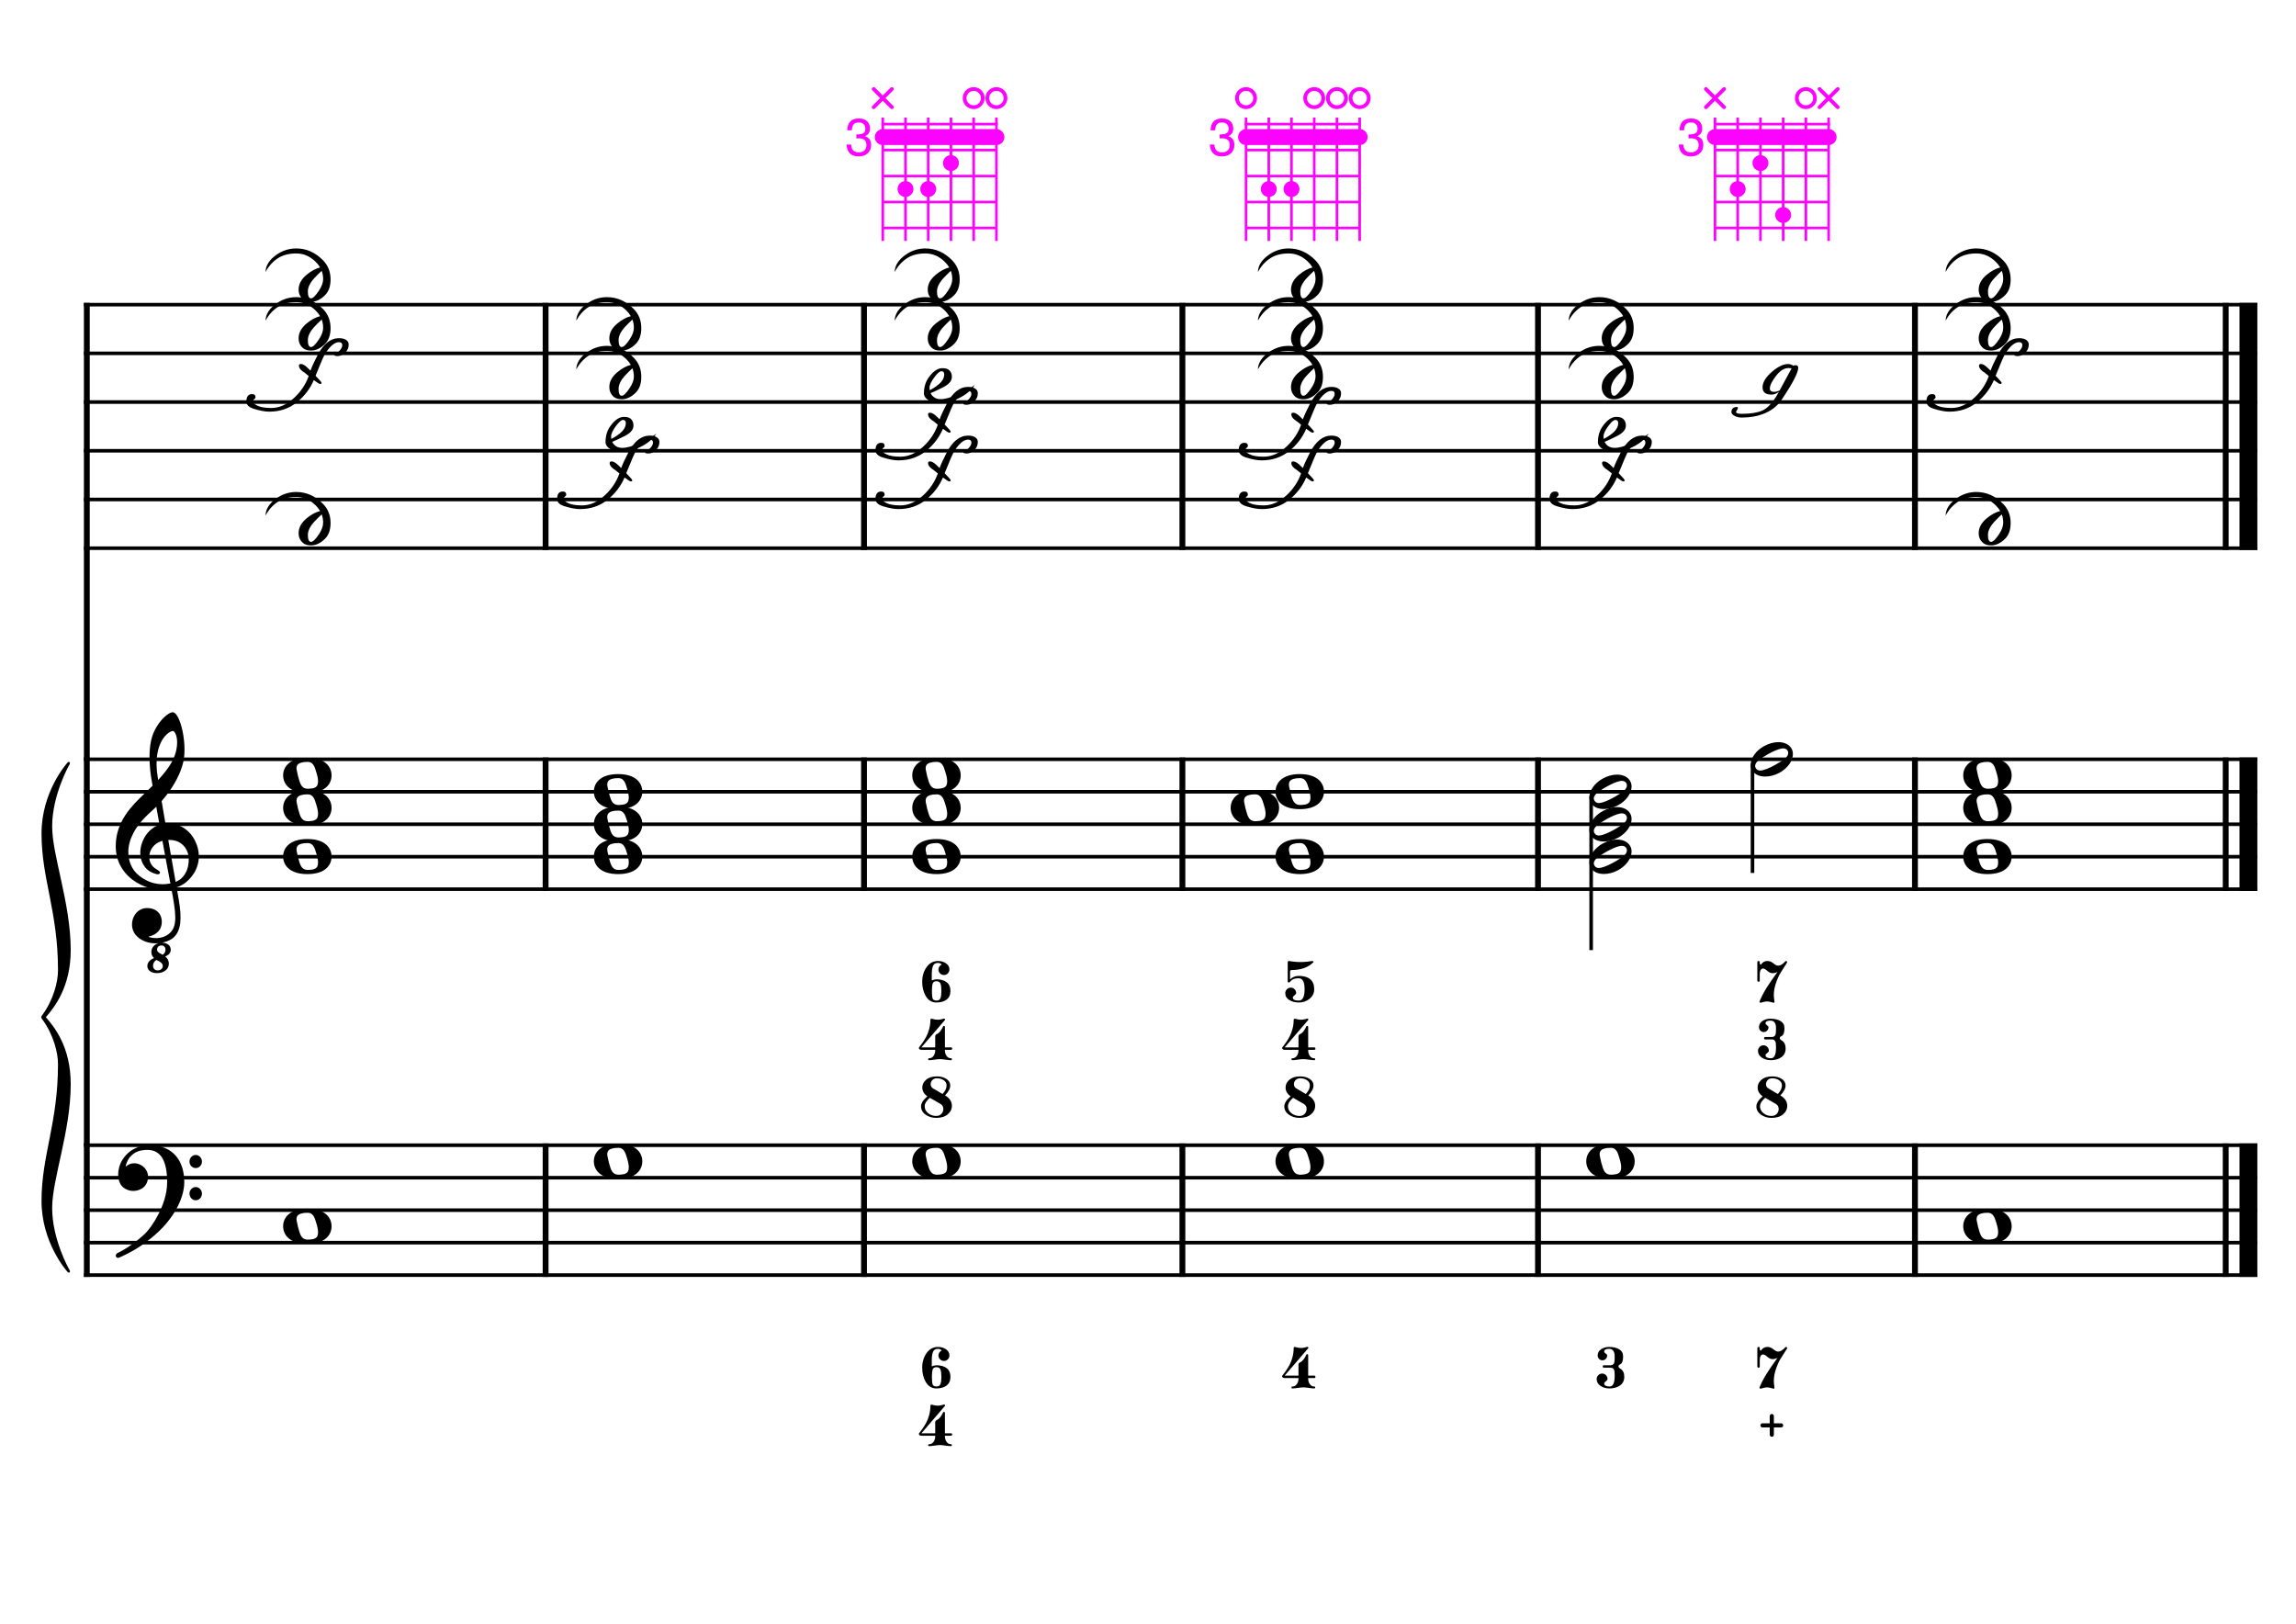 <?xml version="1.0" encoding="UTF-8" standalone="no"?>
<svg width="4209.44px" height="2976.38px" viewBox="0 0 4209.44 2976.38"
 xmlns="http://www.w3.org/2000/svg" xmlns:xlink="http://www.w3.org/1999/xlink" version="1.2" baseProfile="tiny">
<title>DoMajeur (10)</title>
<desc>Generated by MuseScore 3.6.2</desc>
<polyline class="StaffLines" fill="none" stroke="#000000" stroke-width="6.55" stroke-linejoin="bevel" points="153.819,558.425 4138.58,558.425"/>
<polyline class="StaffLines" fill="none" stroke="#000000" stroke-width="6.55" stroke-linejoin="bevel" points="153.819,647.717 4138.58,647.717"/>
<polyline class="StaffLines" fill="none" stroke="#000000" stroke-width="6.55" stroke-linejoin="bevel" points="153.819,737.008 4138.58,737.008"/>
<polyline class="StaffLines" fill="none" stroke="#000000" stroke-width="6.55" stroke-linejoin="bevel" points="153.819,826.299 4138.58,826.299"/>
<polyline class="StaffLines" fill="none" stroke="#000000" stroke-width="6.55" stroke-linejoin="bevel" points="153.819,915.591 4138.58,915.591"/>
<polyline class="StaffLines" fill="none" stroke="#000000" stroke-width="6.55" stroke-linejoin="bevel" points="153.819,1004.88 4138.58,1004.88"/>
<polyline class="StaffLines" fill="none" stroke="#000000" stroke-width="6.55" stroke-linejoin="bevel" points="153.819,1391.81 4138.58,1391.81"/>
<polyline class="StaffLines" fill="none" stroke="#000000" stroke-width="6.55" stroke-linejoin="bevel" points="153.819,1451.34 4138.58,1451.34"/>
<polyline class="StaffLines" fill="none" stroke="#000000" stroke-width="6.55" stroke-linejoin="bevel" points="153.819,1510.87 4138.58,1510.87"/>
<polyline class="StaffLines" fill="none" stroke="#000000" stroke-width="6.55" stroke-linejoin="bevel" points="153.819,1570.39 4138.58,1570.39"/>
<polyline class="StaffLines" fill="none" stroke="#000000" stroke-width="6.55" stroke-linejoin="bevel" points="153.819,1629.92 4138.58,1629.92"/>
<polyline class="StaffLines" fill="none" stroke="#000000" stroke-width="6.55" stroke-linejoin="bevel" points="153.819,2099.26 4138.58,2099.26"/>
<polyline class="StaffLines" fill="none" stroke="#000000" stroke-width="6.55" stroke-linejoin="bevel" points="153.819,2158.79 4138.58,2158.79"/>
<polyline class="StaffLines" fill="none" stroke="#000000" stroke-width="6.55" stroke-linejoin="bevel" points="153.819,2218.32 4138.58,2218.32"/>
<polyline class="StaffLines" fill="none" stroke="#000000" stroke-width="6.55" stroke-linejoin="bevel" points="153.819,2277.85 4138.58,2277.85"/>
<polyline class="StaffLines" fill="none" stroke="#000000" stroke-width="6.55" stroke-linejoin="bevel" points="153.819,2337.37 4138.58,2337.37"/>
<polyline class="BarLine" fill="none" stroke="#000000" stroke-width="10.71" stroke-linejoin="bevel" points="159.176,2095.99 159.176,2340.65"/>
<polyline class="BarLine" fill="none" stroke="#000000" stroke-width="10.71" stroke-linejoin="bevel" points="1000.3,2095.99 1000.3,2340.65"/>
<polyline class="BarLine" fill="none" stroke="#000000" stroke-width="10.71" stroke-linejoin="bevel" points="1584.04,2095.99 1584.04,2340.65"/>
<polyline class="BarLine" fill="none" stroke="#000000" stroke-width="10.71" stroke-linejoin="bevel" points="2167.79,2095.99 2167.79,2340.65"/>
<polyline class="BarLine" fill="none" stroke="#000000" stroke-width="10.71" stroke-linejoin="bevel" points="2819.73,2095.99 2819.73,2340.65"/>
<polyline class="BarLine" fill="none" stroke="#000000" stroke-width="10.71" stroke-linejoin="bevel" points="3510.85,2095.99 3510.85,2340.65"/>
<polyline class="BarLine" fill="none" stroke="#000000" stroke-width="10.71" stroke-linejoin="bevel" points="4080.54,2095.99 4080.54,2340.65"/>
<polyline class="BarLine" fill="none" stroke="#000000" stroke-width="32.74" stroke-linejoin="bevel" points="4122.21,2095.99 4122.21,2340.65"/>
<polyline class="BarLine" fill="none" stroke="#000000" stroke-width="10.71" stroke-linejoin="bevel" points="159.176,1388.54 159.176,2099.26"/>
<polyline class="BarLine" fill="none" stroke="#000000" stroke-width="10.71" stroke-linejoin="bevel" points="1000.3,1388.54 1000.3,1633.2"/>
<polyline class="BarLine" fill="none" stroke="#000000" stroke-width="10.71" stroke-linejoin="bevel" points="1584.04,1388.54 1584.04,1633.2"/>
<polyline class="BarLine" fill="none" stroke="#000000" stroke-width="10.71" stroke-linejoin="bevel" points="2167.79,1388.54 2167.79,1633.2"/>
<polyline class="BarLine" fill="none" stroke="#000000" stroke-width="10.71" stroke-linejoin="bevel" points="2819.73,1388.54 2819.73,1633.2"/>
<polyline class="BarLine" fill="none" stroke="#000000" stroke-width="10.71" stroke-linejoin="bevel" points="3510.85,1388.54 3510.85,1633.2"/>
<polyline class="BarLine" fill="none" stroke="#000000" stroke-width="10.71" stroke-linejoin="bevel" points="4080.54,1388.54 4080.54,1633.2"/>
<polyline class="BarLine" fill="none" stroke="#000000" stroke-width="32.74" stroke-linejoin="bevel" points="4122.21,1388.54 4122.21,1633.2"/>
<polyline class="BarLine" fill="none" stroke="#000000" stroke-width="10.71" stroke-linejoin="bevel" points="159.176,555.151 159.176,1391.81"/>
<polyline class="BarLine" fill="none" stroke="#000000" stroke-width="10.71" stroke-linejoin="bevel" points="1000.3,555.151 1000.3,1008.16"/>
<polyline class="BarLine" fill="none" stroke="#000000" stroke-width="10.71" stroke-linejoin="bevel" points="1584.04,555.151 1584.04,1008.16"/>
<polyline class="BarLine" fill="none" stroke="#000000" stroke-width="10.71" stroke-linejoin="bevel" points="2167.79,555.151 2167.79,1008.16"/>
<polyline class="BarLine" fill="none" stroke="#000000" stroke-width="10.71" stroke-linejoin="bevel" points="2819.73,555.151 2819.73,1008.16"/>
<polyline class="BarLine" fill="none" stroke="#000000" stroke-width="10.71" stroke-linejoin="bevel" points="3510.85,555.151 3510.85,1008.16"/>
<polyline class="BarLine" fill="none" stroke="#000000" stroke-width="10.71" stroke-linejoin="bevel" points="4080.54,555.151 4080.54,1008.16"/>
<polyline class="BarLine" fill="none" stroke="#000000" stroke-width="32.74" stroke-linejoin="bevel" points="4122.21,555.151 4122.21,1008.16"/>
<polyline class="Stem" fill="none" stroke="#000000" stroke-width="6.55" stroke-linejoin="bevel" points="2917.19,1459.34 2917.19,1741.54"/>
<polyline class="Stem" fill="none" stroke="#000000" stroke-width="6.55" stroke-linejoin="bevel" points="3212.98,1399.81 3212.98,1600.16"/>
<path class="Note" transform="matrix(2.381,0,0,2.381,519.076,2248.08)" d="M18.7,-13.6 C4.9,-13.6 0,-6.6 0,-0.1 C0,6.4 4.9,13.4 18.7,13.4 C32.5,13.4 37.3,6.4 37.3,-0.1 C37.3,-6.6 32.5,-13.6 18.7,-13.6 M10.4,-4.5 C10.3,-4.9 10.3,-5.3 10.3,-5.7 C10.3,-6.5 10.5,-7.3 10.9,-8 C11.6,-9 12.8,-9.7 14.3,-10 C15.6,-10.3 16.3,-10.5 18.9,-10.5 L19,-10.5 C23,-10.5 24.3,-6.8 25.4,-3 L25.7,-2 C26.5,0.6 26.9,2.8 26.9,4.5 C26.9,5.7 26.7,6.8 26.3,7.6 C25.7,8.7 24.7,9.4 23,9.8 C22.1,10 20.6,10.1 20.6,10.1 C20.1,10.1 19.7,10.2 19.3,10.2 C16.1,10.2 14.1,9 12.7,4.7 C11.5,1 11.3,-0.1 10.4,-4.5"/>
<path class="Note" transform="matrix(2.381,0,0,2.381,1088.76,2129.03)" d="M18.7,-13.6 C4.9,-13.6 0,-6.6 0,-0.1 C0,6.4 4.9,13.4 18.7,13.4 C32.5,13.4 37.3,6.4 37.3,-0.1 C37.3,-6.6 32.5,-13.6 18.7,-13.6 M10.4,-4.5 C10.3,-4.9 10.3,-5.3 10.3,-5.7 C10.3,-6.5 10.5,-7.3 10.9,-8 C11.6,-9 12.8,-9.7 14.3,-10 C15.6,-10.3 16.3,-10.5 18.9,-10.5 L19,-10.5 C23,-10.5 24.3,-6.8 25.4,-3 L25.7,-2 C26.5,0.6 26.9,2.8 26.9,4.5 C26.9,5.7 26.7,6.8 26.3,7.6 C25.7,8.7 24.7,9.4 23,9.8 C22.1,10 20.6,10.1 20.6,10.1 C20.1,10.1 19.7,10.2 19.3,10.2 C16.1,10.2 14.1,9 12.7,4.7 C11.5,1 11.3,-0.1 10.4,-4.5"/>
<path class="Note" transform="matrix(2.381,0,0,2.381,1672.51,2129.03)" d="M18.7,-13.6 C4.9,-13.6 0,-6.6 0,-0.1 C0,6.4 4.9,13.4 18.7,13.4 C32.5,13.4 37.3,6.4 37.3,-0.1 C37.3,-6.6 32.5,-13.6 18.7,-13.6 M10.4,-4.5 C10.3,-4.9 10.3,-5.3 10.3,-5.7 C10.3,-6.5 10.5,-7.3 10.9,-8 C11.6,-9 12.8,-9.7 14.3,-10 C15.6,-10.3 16.3,-10.5 18.9,-10.5 L19,-10.5 C23,-10.5 24.3,-6.8 25.4,-3 L25.7,-2 C26.5,0.6 26.9,2.8 26.9,4.5 C26.9,5.7 26.7,6.8 26.3,7.6 C25.7,8.7 24.7,9.4 23,9.8 C22.1,10 20.6,10.1 20.6,10.1 C20.1,10.1 19.7,10.2 19.3,10.2 C16.1,10.2 14.1,9 12.7,4.7 C11.5,1 11.3,-0.1 10.4,-4.5"/>
<path class="Note" transform="matrix(2.381,0,0,2.381,2338.51,2129.03)" d="M18.7,-13.6 C4.9,-13.6 0,-6.6 0,-0.1 C0,6.4 4.9,13.4 18.7,13.4 C32.5,13.4 37.3,6.4 37.3,-0.1 C37.3,-6.6 32.5,-13.6 18.7,-13.6 M10.4,-4.5 C10.3,-4.9 10.3,-5.3 10.3,-5.7 C10.3,-6.5 10.5,-7.3 10.9,-8 C11.6,-9 12.8,-9.7 14.3,-10 C15.6,-10.3 16.3,-10.5 18.9,-10.5 L19,-10.5 C23,-10.5 24.3,-6.8 25.4,-3 L25.7,-2 C26.5,0.6 26.9,2.8 26.9,4.5 C26.9,5.7 26.7,6.8 26.3,7.6 C25.7,8.7 24.7,9.4 23,9.8 C22.1,10 20.6,10.1 20.6,10.1 C20.1,10.1 19.7,10.2 19.3,10.2 C16.1,10.2 14.1,9 12.7,4.7 C11.5,1 11.3,-0.1 10.4,-4.5"/>
<path class="Note" transform="matrix(2.381,0,0,2.381,2908.2,2129.03)" d="M18.7,-13.6 C4.9,-13.6 0,-6.6 0,-0.1 C0,6.4 4.9,13.4 18.7,13.4 C32.5,13.4 37.3,6.4 37.3,-0.1 C37.3,-6.6 32.5,-13.6 18.7,-13.6 M10.4,-4.5 C10.3,-4.9 10.3,-5.3 10.3,-5.7 C10.3,-6.5 10.5,-7.3 10.9,-8 C11.6,-9 12.8,-9.7 14.3,-10 C15.6,-10.3 16.3,-10.5 18.9,-10.5 L19,-10.5 C23,-10.5 24.3,-6.8 25.4,-3 L25.7,-2 C26.5,0.6 26.9,2.8 26.9,4.5 C26.9,5.7 26.7,6.8 26.3,7.6 C25.7,8.7 24.7,9.4 23,9.8 C22.1,10 20.6,10.1 20.6,10.1 C20.1,10.1 19.7,10.2 19.3,10.2 C16.1,10.2 14.1,9 12.7,4.7 C11.5,1 11.3,-0.1 10.4,-4.5"/>
<path class="Note" transform="matrix(2.381,0,0,2.381,3599.32,2248.08)" d="M18.7,-13.6 C4.9,-13.6 0,-6.6 0,-0.1 C0,6.4 4.9,13.4 18.7,13.4 C32.5,13.4 37.3,6.4 37.3,-0.1 C37.3,-6.6 32.5,-13.6 18.7,-13.6 M10.4,-4.5 C10.3,-4.9 10.3,-5.3 10.3,-5.7 C10.3,-6.5 10.5,-7.3 10.9,-8 C11.6,-9 12.8,-9.7 14.3,-10 C15.6,-10.3 16.3,-10.5 18.9,-10.5 L19,-10.5 C23,-10.5 24.3,-6.8 25.4,-3 L25.7,-2 C26.5,0.6 26.9,2.8 26.9,4.5 C26.9,5.7 26.7,6.8 26.3,7.6 C25.7,8.7 24.7,9.4 23,9.8 C22.1,10 20.6,10.1 20.6,10.1 C20.1,10.1 19.7,10.2 19.3,10.2 C16.1,10.2 14.1,9 12.7,4.7 C11.5,1 11.3,-0.1 10.4,-4.5"/>
<path class="Note" transform="matrix(2.381,0,0,2.381,519.076,1570.39)" d="M18.7,-13.6 C4.9,-13.6 0,-6.6 0,-0.1 C0,6.4 4.9,13.4 18.7,13.4 C32.5,13.4 37.3,6.4 37.3,-0.1 C37.3,-6.6 32.5,-13.6 18.7,-13.6 M10.4,-4.5 C10.3,-4.9 10.3,-5.3 10.3,-5.7 C10.3,-6.5 10.5,-7.3 10.9,-8 C11.6,-9 12.8,-9.7 14.3,-10 C15.6,-10.3 16.3,-10.5 18.9,-10.5 L19,-10.5 C23,-10.5 24.3,-6.8 25.4,-3 L25.7,-2 C26.5,0.6 26.9,2.8 26.9,4.5 C26.9,5.7 26.7,6.8 26.3,7.6 C25.7,8.7 24.7,9.4 23,9.8 C22.1,10 20.6,10.1 20.6,10.1 C20.1,10.1 19.7,10.2 19.3,10.2 C16.1,10.2 14.1,9 12.7,4.7 C11.5,1 11.3,-0.1 10.4,-4.5"/>
<path class="Note" transform="matrix(2.381,0,0,2.381,519.076,1481.1)" d="M18.7,-13.6 C4.9,-13.6 0,-6.6 0,-0.1 C0,6.4 4.9,13.4 18.7,13.4 C32.5,13.4 37.3,6.4 37.3,-0.1 C37.3,-6.6 32.5,-13.6 18.7,-13.6 M10.4,-4.5 C10.3,-4.9 10.3,-5.3 10.3,-5.7 C10.3,-6.5 10.5,-7.3 10.9,-8 C11.6,-9 12.8,-9.7 14.3,-10 C15.6,-10.3 16.3,-10.5 18.9,-10.5 L19,-10.5 C23,-10.5 24.3,-6.8 25.4,-3 L25.7,-2 C26.5,0.6 26.9,2.8 26.9,4.5 C26.9,5.7 26.7,6.8 26.3,7.6 C25.7,8.7 24.7,9.4 23,9.8 C22.1,10 20.6,10.1 20.6,10.1 C20.1,10.1 19.7,10.2 19.3,10.2 C16.1,10.2 14.1,9 12.7,4.7 C11.5,1 11.3,-0.1 10.4,-4.5"/>
<path class="Note" transform="matrix(2.381,0,0,2.381,519.076,1421.57)" d="M18.7,-13.6 C4.9,-13.6 0,-6.6 0,-0.1 C0,6.4 4.9,13.4 18.7,13.4 C32.5,13.4 37.3,6.4 37.3,-0.1 C37.3,-6.6 32.5,-13.6 18.7,-13.6 M10.4,-4.5 C10.3,-4.9 10.3,-5.3 10.3,-5.7 C10.3,-6.5 10.5,-7.3 10.9,-8 C11.6,-9 12.8,-9.7 14.3,-10 C15.6,-10.3 16.3,-10.5 18.9,-10.5 L19,-10.5 C23,-10.5 24.3,-6.8 25.4,-3 L25.7,-2 C26.5,0.6 26.9,2.8 26.9,4.5 C26.9,5.7 26.7,6.8 26.3,7.6 C25.7,8.7 24.7,9.4 23,9.8 C22.1,10 20.6,10.1 20.6,10.1 C20.1,10.1 19.7,10.2 19.3,10.2 C16.1,10.2 14.1,9 12.7,4.7 C11.5,1 11.3,-0.1 10.4,-4.5"/>
<path class="Note" transform="matrix(2.381,0,0,2.381,1088.76,1570.39)" d="M18.7,-13.6 C4.9,-13.6 0,-6.6 0,-0.1 C0,6.4 4.9,13.4 18.7,13.4 C32.5,13.4 37.3,6.4 37.3,-0.1 C37.3,-6.6 32.5,-13.6 18.7,-13.6 M10.4,-4.5 C10.3,-4.9 10.3,-5.3 10.3,-5.7 C10.3,-6.5 10.5,-7.3 10.9,-8 C11.6,-9 12.8,-9.7 14.3,-10 C15.6,-10.3 16.3,-10.5 18.9,-10.5 L19,-10.5 C23,-10.5 24.3,-6.8 25.4,-3 L25.7,-2 C26.5,0.6 26.9,2.8 26.9,4.5 C26.9,5.7 26.7,6.8 26.3,7.6 C25.7,8.7 24.7,9.4 23,9.8 C22.1,10 20.6,10.1 20.6,10.1 C20.1,10.1 19.7,10.2 19.3,10.2 C16.1,10.2 14.1,9 12.7,4.7 C11.5,1 11.3,-0.1 10.4,-4.5"/>
<path class="Note" transform="matrix(2.381,0,0,2.381,1088.76,1510.87)" d="M18.7,-13.6 C4.9,-13.6 0,-6.6 0,-0.1 C0,6.4 4.9,13.4 18.7,13.4 C32.5,13.4 37.3,6.4 37.3,-0.1 C37.3,-6.6 32.5,-13.6 18.7,-13.6 M10.4,-4.5 C10.3,-4.9 10.3,-5.3 10.3,-5.7 C10.3,-6.5 10.5,-7.3 10.9,-8 C11.6,-9 12.8,-9.7 14.3,-10 C15.6,-10.3 16.3,-10.5 18.9,-10.5 L19,-10.5 C23,-10.5 24.3,-6.8 25.4,-3 L25.7,-2 C26.5,0.6 26.9,2.8 26.9,4.5 C26.9,5.7 26.7,6.8 26.3,7.6 C25.7,8.7 24.7,9.4 23,9.8 C22.1,10 20.6,10.1 20.6,10.1 C20.1,10.1 19.7,10.2 19.3,10.2 C16.1,10.2 14.1,9 12.7,4.7 C11.5,1 11.3,-0.1 10.4,-4.5"/>
<path class="Note" transform="matrix(2.381,0,0,2.381,1088.76,1451.34)" d="M18.7,-13.6 C4.9,-13.6 0,-6.6 0,-0.1 C0,6.4 4.9,13.4 18.7,13.4 C32.5,13.4 37.3,6.4 37.3,-0.1 C37.3,-6.6 32.5,-13.6 18.7,-13.6 M10.4,-4.5 C10.3,-4.9 10.3,-5.3 10.3,-5.7 C10.3,-6.5 10.5,-7.3 10.9,-8 C11.6,-9 12.8,-9.7 14.3,-10 C15.6,-10.3 16.3,-10.5 18.9,-10.5 L19,-10.5 C23,-10.5 24.3,-6.8 25.4,-3 L25.7,-2 C26.5,0.6 26.9,2.8 26.9,4.5 C26.9,5.7 26.7,6.8 26.3,7.6 C25.7,8.7 24.7,9.4 23,9.8 C22.1,10 20.6,10.1 20.6,10.1 C20.1,10.1 19.7,10.2 19.3,10.2 C16.1,10.2 14.1,9 12.7,4.7 C11.5,1 11.3,-0.1 10.4,-4.5"/>
<path class="Note" transform="matrix(2.381,0,0,2.381,1672.51,1570.39)" d="M18.7,-13.6 C4.9,-13.6 0,-6.6 0,-0.1 C0,6.4 4.9,13.4 18.7,13.4 C32.5,13.4 37.3,6.4 37.3,-0.1 C37.3,-6.6 32.5,-13.6 18.7,-13.6 M10.4,-4.5 C10.3,-4.9 10.3,-5.3 10.3,-5.7 C10.3,-6.5 10.5,-7.3 10.9,-8 C11.6,-9 12.8,-9.7 14.3,-10 C15.6,-10.3 16.3,-10.5 18.9,-10.5 L19,-10.5 C23,-10.5 24.3,-6.8 25.4,-3 L25.7,-2 C26.5,0.6 26.9,2.8 26.9,4.5 C26.9,5.7 26.7,6.8 26.3,7.6 C25.7,8.7 24.7,9.4 23,9.8 C22.1,10 20.6,10.1 20.6,10.1 C20.1,10.1 19.7,10.2 19.3,10.2 C16.1,10.2 14.1,9 12.7,4.7 C11.5,1 11.3,-0.1 10.4,-4.5"/>
<path class="Note" transform="matrix(2.381,0,0,2.381,1672.51,1481.1)" d="M18.7,-13.6 C4.9,-13.6 0,-6.6 0,-0.1 C0,6.4 4.9,13.4 18.7,13.4 C32.5,13.4 37.3,6.4 37.3,-0.1 C37.3,-6.6 32.5,-13.6 18.7,-13.6 M10.4,-4.5 C10.3,-4.9 10.3,-5.3 10.3,-5.7 C10.3,-6.5 10.5,-7.3 10.9,-8 C11.6,-9 12.8,-9.7 14.3,-10 C15.6,-10.3 16.3,-10.5 18.9,-10.5 L19,-10.5 C23,-10.5 24.3,-6.8 25.4,-3 L25.7,-2 C26.5,0.6 26.9,2.8 26.9,4.5 C26.9,5.7 26.7,6.8 26.3,7.6 C25.7,8.7 24.7,9.4 23,9.8 C22.1,10 20.6,10.1 20.6,10.1 C20.1,10.1 19.7,10.2 19.3,10.2 C16.1,10.2 14.1,9 12.7,4.7 C11.5,1 11.3,-0.1 10.4,-4.5"/>
<path class="Note" transform="matrix(2.381,0,0,2.381,1672.51,1421.57)" d="M18.7,-13.6 C4.9,-13.6 0,-6.6 0,-0.1 C0,6.4 4.9,13.4 18.7,13.4 C32.5,13.4 37.3,6.4 37.3,-0.1 C37.3,-6.6 32.5,-13.6 18.7,-13.6 M10.4,-4.5 C10.3,-4.9 10.3,-5.3 10.3,-5.7 C10.3,-6.5 10.5,-7.3 10.9,-8 C11.6,-9 12.8,-9.7 14.3,-10 C15.6,-10.3 16.3,-10.5 18.9,-10.5 L19,-10.5 C23,-10.5 24.3,-6.8 25.4,-3 L25.7,-2 C26.5,0.6 26.9,2.8 26.9,4.5 C26.9,5.7 26.7,6.8 26.3,7.6 C25.7,8.7 24.7,9.4 23,9.8 C22.1,10 20.6,10.1 20.6,10.1 C20.1,10.1 19.7,10.2 19.3,10.2 C16.1,10.2 14.1,9 12.7,4.7 C11.5,1 11.3,-0.1 10.4,-4.5"/>
<path class="Note" transform="matrix(2.381,0,0,2.381,2338.51,1570.39)" d="M18.7,-13.6 C4.9,-13.6 0,-6.6 0,-0.1 C0,6.4 4.9,13.4 18.7,13.4 C32.5,13.4 37.3,6.4 37.3,-0.1 C37.3,-6.6 32.5,-13.6 18.7,-13.6 M10.4,-4.5 C10.3,-4.9 10.3,-5.3 10.3,-5.7 C10.3,-6.5 10.5,-7.3 10.9,-8 C11.6,-9 12.8,-9.7 14.3,-10 C15.6,-10.3 16.3,-10.5 18.9,-10.5 L19,-10.5 C23,-10.5 24.3,-6.8 25.4,-3 L25.7,-2 C26.5,0.6 26.9,2.8 26.9,4.5 C26.9,5.7 26.7,6.8 26.3,7.6 C25.7,8.7 24.7,9.4 23,9.8 C22.1,10 20.6,10.1 20.6,10.1 C20.1,10.1 19.7,10.2 19.3,10.2 C16.1,10.2 14.1,9 12.7,4.7 C11.5,1 11.3,-0.1 10.4,-4.5"/>
<path class="Note" transform="matrix(2.381,0,0,2.381,2256.25,1481.1)" d="M18.7,-13.6 C4.9,-13.6 0,-6.6 0,-0.1 C0,6.4 4.9,13.4 18.7,13.4 C32.5,13.4 37.3,6.4 37.3,-0.1 C37.3,-6.6 32.5,-13.6 18.7,-13.6 M10.4,-4.5 C10.3,-4.9 10.3,-5.3 10.3,-5.7 C10.3,-6.5 10.5,-7.3 10.9,-8 C11.6,-9 12.8,-9.7 14.3,-10 C15.6,-10.3 16.3,-10.5 18.9,-10.5 L19,-10.5 C23,-10.5 24.3,-6.8 25.4,-3 L25.7,-2 C26.5,0.6 26.9,2.8 26.9,4.5 C26.9,5.7 26.7,6.8 26.3,7.6 C25.7,8.7 24.7,9.4 23,9.8 C22.1,10 20.6,10.1 20.6,10.1 C20.1,10.1 19.7,10.2 19.3,10.2 C16.1,10.2 14.1,9 12.7,4.7 C11.5,1 11.3,-0.1 10.4,-4.5"/>
<path class="Note" transform="matrix(2.381,0,0,2.381,2338.51,1451.34)" d="M18.7,-13.6 C4.9,-13.6 0,-6.6 0,-0.1 C0,6.4 4.9,13.4 18.7,13.4 C32.5,13.4 37.3,6.4 37.3,-0.1 C37.3,-6.6 32.5,-13.6 18.7,-13.6 M10.4,-4.5 C10.3,-4.9 10.3,-5.3 10.3,-5.7 C10.3,-6.5 10.5,-7.3 10.9,-8 C11.6,-9 12.8,-9.7 14.3,-10 C15.6,-10.3 16.3,-10.5 18.9,-10.5 L19,-10.5 C23,-10.5 24.3,-6.8 25.4,-3 L25.7,-2 C26.5,0.6 26.9,2.8 26.9,4.5 C26.9,5.7 26.7,6.8 26.3,7.6 C25.7,8.7 24.7,9.4 23,9.8 C22.1,10 20.6,10.1 20.6,10.1 C20.1,10.1 19.7,10.2 19.3,10.2 C16.1,10.2 14.1,9 12.7,4.7 C11.5,1 11.3,-0.1 10.4,-4.5"/>
<path class="Note" transform="matrix(2.381,0,0,2.381,2913.92,1570.39)" d="M31.5,-8.1 C29.7,-11.4 25.9,-13.2 21.3,-13.2 C17.9,-13.2 14.2,-12.2 10.6,-10.3 C4,-6.8 0,-0.9 0,4.2 C0,5.6 0.3,7 1,8.3 C2.8,11.6 6.6,13.3 11.2,13.3 C14.6,13.3 18.3,12.4 21.9,10.5 C28.5,7 32.5,1.1 32.5,-4 C32.5,-5.4 32.2,-6.8 31.5,-8.1 M27.2,-1.3 C25.5,0.4 22.1,2.5 18.5,4.5 C14.9,6.5 11.3,8 8.9,8.5 C8.4,8.6 7.9,8.7 7.4,8.7 C5.8,8.7 4.6,8.1 3.9,6.8 C3.6,6.3 3.4,5.7 3.4,5.1 C3.4,4 4.1,2.7 5.2,1.6 C6.9,-0.1 10.2,-2.2 13.8,-4.2 C17.4,-6.2 21,-7.7 23.4,-8.2 C23.9,-8.3 24.4,-8.4 24.9,-8.4 C26.5,-8.4 27.8,-7.8 28.5,-6.5 C28.8,-6 28.9,-5.4 28.9,-4.8 C28.9,-3.7 28.3,-2.5 27.2,-1.3"/>
<path class="Note" transform="matrix(2.381,0,0,2.381,2913.92,1510.87)" d="M31.5,-8.1 C29.7,-11.4 25.9,-13.2 21.3,-13.2 C17.9,-13.2 14.2,-12.2 10.6,-10.3 C4,-6.8 0,-0.9 0,4.2 C0,5.6 0.3,7 1,8.3 C2.8,11.6 6.6,13.3 11.2,13.3 C14.6,13.3 18.3,12.4 21.9,10.5 C28.5,7 32.5,1.1 32.5,-4 C32.5,-5.4 32.2,-6.8 31.5,-8.1 M27.2,-1.3 C25.5,0.4 22.1,2.5 18.5,4.5 C14.9,6.5 11.3,8 8.9,8.5 C8.4,8.6 7.9,8.7 7.4,8.7 C5.8,8.7 4.6,8.1 3.9,6.8 C3.6,6.3 3.4,5.7 3.4,5.1 C3.4,4 4.1,2.7 5.2,1.6 C6.9,-0.1 10.2,-2.2 13.8,-4.2 C17.4,-6.2 21,-7.7 23.4,-8.2 C23.9,-8.3 24.4,-8.4 24.9,-8.4 C26.5,-8.4 27.8,-7.8 28.5,-6.5 C28.8,-6 28.9,-5.4 28.9,-4.8 C28.9,-3.7 28.3,-2.5 27.2,-1.3"/>
<path class="Note" transform="matrix(2.381,0,0,2.381,2913.92,1451.34)" d="M31.5,-8.1 C29.7,-11.4 25.9,-13.2 21.3,-13.2 C17.9,-13.2 14.2,-12.2 10.6,-10.3 C4,-6.8 0,-0.9 0,4.2 C0,5.6 0.3,7 1,8.3 C2.8,11.6 6.6,13.3 11.2,13.3 C14.6,13.3 18.3,12.4 21.9,10.5 C28.5,7 32.5,1.1 32.5,-4 C32.5,-5.4 32.2,-6.8 31.5,-8.1 M27.2,-1.3 C25.5,0.4 22.1,2.5 18.5,4.5 C14.9,6.5 11.3,8 8.9,8.5 C8.4,8.6 7.9,8.7 7.4,8.7 C5.8,8.7 4.6,8.1 3.9,6.8 C3.6,6.3 3.4,5.7 3.4,5.1 C3.4,4 4.1,2.7 5.2,1.6 C6.9,-0.1 10.2,-2.2 13.8,-4.2 C17.4,-6.2 21,-7.7 23.4,-8.2 C23.9,-8.3 24.4,-8.4 24.9,-8.4 C26.5,-8.4 27.8,-7.8 28.5,-6.5 C28.8,-6 28.9,-5.4 28.9,-4.8 C28.9,-3.7 28.3,-2.5 27.2,-1.3"/>
<path class="Note" transform="matrix(2.381,0,0,2.381,3209.71,1391.81)" d="M31.5,-8.1 C29.7,-11.4 25.9,-13.2 21.3,-13.2 C17.9,-13.2 14.2,-12.2 10.6,-10.3 C4,-6.8 0,-0.9 0,4.2 C0,5.6 0.3,7 1,8.3 C2.8,11.6 6.6,13.3 11.2,13.3 C14.6,13.3 18.3,12.4 21.9,10.5 C28.5,7 32.5,1.1 32.5,-4 C32.5,-5.4 32.2,-6.8 31.5,-8.1 M27.2,-1.3 C25.5,0.4 22.1,2.5 18.5,4.5 C14.9,6.5 11.3,8 8.9,8.5 C8.4,8.6 7.9,8.7 7.4,8.7 C5.8,8.7 4.6,8.1 3.9,6.8 C3.6,6.3 3.4,5.7 3.4,5.1 C3.4,4 4.1,2.7 5.2,1.6 C6.9,-0.1 10.2,-2.2 13.8,-4.2 C17.4,-6.2 21,-7.7 23.4,-8.2 C23.9,-8.3 24.4,-8.4 24.9,-8.4 C26.5,-8.4 27.8,-7.8 28.5,-6.5 C28.8,-6 28.9,-5.4 28.9,-4.8 C28.9,-3.7 28.3,-2.5 27.2,-1.3"/>
<path class="Note" transform="matrix(2.381,0,0,2.381,3599.32,1570.39)" d="M18.7,-13.6 C4.9,-13.6 0,-6.6 0,-0.1 C0,6.4 4.9,13.4 18.7,13.4 C32.5,13.4 37.3,6.4 37.3,-0.1 C37.3,-6.6 32.5,-13.6 18.7,-13.6 M10.4,-4.5 C10.3,-4.9 10.3,-5.3 10.3,-5.7 C10.3,-6.5 10.5,-7.3 10.9,-8 C11.6,-9 12.8,-9.7 14.3,-10 C15.6,-10.3 16.3,-10.5 18.9,-10.5 L19,-10.5 C23,-10.5 24.3,-6.8 25.4,-3 L25.7,-2 C26.5,0.6 26.9,2.8 26.9,4.5 C26.9,5.7 26.7,6.8 26.3,7.6 C25.7,8.7 24.7,9.4 23,9.8 C22.1,10 20.6,10.1 20.6,10.1 C20.1,10.1 19.7,10.2 19.3,10.2 C16.1,10.2 14.1,9 12.7,4.7 C11.5,1 11.3,-0.1 10.4,-4.5"/>
<path class="Note" transform="matrix(2.381,0,0,2.381,3599.32,1481.1)" d="M18.7,-13.6 C4.9,-13.6 0,-6.6 0,-0.1 C0,6.4 4.9,13.4 18.7,13.4 C32.5,13.4 37.3,6.4 37.3,-0.1 C37.3,-6.6 32.5,-13.6 18.7,-13.6 M10.4,-4.5 C10.3,-4.9 10.3,-5.3 10.3,-5.7 C10.3,-6.5 10.5,-7.3 10.9,-8 C11.6,-9 12.8,-9.7 14.3,-10 C15.6,-10.3 16.3,-10.5 18.9,-10.5 L19,-10.5 C23,-10.5 24.3,-6.8 25.4,-3 L25.7,-2 C26.5,0.6 26.9,2.8 26.9,4.5 C26.9,5.7 26.7,6.8 26.3,7.6 C25.7,8.7 24.7,9.4 23,9.8 C22.1,10 20.6,10.1 20.6,10.1 C20.1,10.1 19.7,10.2 19.3,10.2 C16.1,10.2 14.1,9 12.7,4.7 C11.5,1 11.3,-0.1 10.4,-4.5"/>
<path class="Note" transform="matrix(2.381,0,0,2.381,3599.32,1421.57)" d="M18.7,-13.6 C4.9,-13.6 0,-6.6 0,-0.1 C0,6.4 4.9,13.4 18.7,13.4 C32.5,13.4 37.3,6.4 37.3,-0.1 C37.3,-6.6 32.5,-13.6 18.7,-13.6 M10.4,-4.5 C10.3,-4.9 10.3,-5.3 10.3,-5.7 C10.3,-6.5 10.5,-7.3 10.9,-8 C11.6,-9 12.8,-9.7 14.3,-10 C15.6,-10.3 16.3,-10.5 18.9,-10.5 L19,-10.5 C23,-10.5 24.3,-6.8 25.4,-3 L25.7,-2 C26.5,0.6 26.9,2.8 26.9,4.5 C26.9,5.7 26.7,6.8 26.3,7.6 C25.7,8.7 24.7,9.4 23,9.8 C22.1,10 20.6,10.1 20.6,10.1 C20.1,10.1 19.7,10.2 19.3,10.2 C16.1,10.2 14.1,9 12.7,4.7 C11.5,1 11.3,-0.1 10.4,-4.5"/>
<path class="Note" d="M486.807,945.081 C487.117,933.383 493.586,923.001 506.214,913.937 C517.448,905.879 529.727,901.851 543.053,901.851 C561.724,901.851 578.187,909.172 592.443,923.815 C601.507,933.189 606.039,944.81 606.039,958.678 C606.039,971.151 602.708,980.719 596.045,987.382 C587.91,995.594 579.311,999.7 570.246,999.7 C564.048,999.7 559.245,998.306 555.836,995.517 C550.258,990.946 547.469,984.825 547.469,977.155 C547.469,967.239 552.427,958.174 562.344,949.962 C570.479,943.222 578.652,938.806 586.864,936.714 C584.695,932.995 581.945,929.509 578.613,926.255 C568.232,916.106 556.456,911.031 543.285,911.031 C529.572,911.031 518.222,914.014 509.236,919.98 C499.939,926.1 492.462,934.467 486.807,945.081 M589.77,942.873 C585.509,946.824 581.248,951.047 576.986,955.54 C568.619,964.372 564.436,972.739 564.436,980.642 C564.436,989.086 566.373,993.309 570.246,993.309 C573.733,993.309 578.613,988.544 584.889,979.015 C589.925,971.422 592.443,964.45 592.443,958.097 C592.443,952.674 591.552,947.599 589.77,942.873"/>
<path class="Note" d="M486.807,587.916 C487.117,576.217 493.586,565.836 506.214,556.771 C517.448,548.714 529.727,544.685 543.053,544.685 C561.724,544.685 578.187,552.007 592.443,566.649 C601.507,576.024 606.039,587.645 606.039,601.513 C606.039,613.986 602.708,623.554 596.045,630.217 C587.91,638.429 579.311,642.535 570.246,642.535 C564.048,642.535 559.245,641.14 555.836,638.351 C550.258,633.78 547.469,627.66 547.469,619.99 C547.469,610.073 552.427,601.009 562.344,592.797 C570.479,586.056 578.652,581.64 586.864,579.549 C584.695,575.83 581.945,572.344 578.613,569.09 C568.232,558.941 556.456,553.866 543.285,553.866 C529.572,553.866 518.222,556.849 509.236,562.814 C499.939,568.935 492.462,577.302 486.807,587.916 M589.77,585.708 C585.509,589.659 581.248,593.881 576.986,598.375 C568.619,607.207 564.436,615.574 564.436,623.476 C564.436,631.921 566.373,636.143 570.246,636.143 C573.733,636.143 578.613,631.379 584.889,621.849 C589.925,614.257 592.443,607.284 592.443,600.931 C592.443,595.508 591.552,590.434 589.77,585.708"/>
<path class="Note" d="M486.807,498.624 C487.117,486.926 493.586,476.544 506.214,467.48 C517.448,459.423 529.727,455.394 543.053,455.394 C561.724,455.394 578.187,462.715 592.443,477.358 C601.507,486.732 606.039,498.353 606.039,512.221 C606.039,524.694 602.708,534.263 596.045,540.925 C587.91,549.138 579.311,553.244 570.246,553.244 C564.048,553.244 559.245,551.849 555.836,549.06 C550.258,544.489 547.469,538.369 547.469,530.699 C547.469,520.782 552.427,511.718 562.344,503.505 C570.479,496.765 578.652,492.349 586.864,490.257 C584.695,486.539 581.945,483.052 578.613,479.798 C568.232,469.649 556.456,464.575 543.285,464.575 C529.572,464.575 518.222,467.557 509.236,473.523 C499.939,479.643 492.462,488.011 486.807,498.624 M589.77,496.416 C585.509,500.368 581.248,504.59 576.986,509.083 C568.619,517.916 564.436,526.283 564.436,534.185 C564.436,542.63 566.373,546.852 570.246,546.852 C573.733,546.852 578.613,542.087 584.889,532.558 C589.925,524.966 592.443,517.993 592.443,511.64 C592.443,506.217 591.552,501.142 589.77,496.416"/>
<path class="Note" d="M612.77,650.479 C617.109,647.535 620.247,645.094 622.183,643.157 C625.747,639.361 627.529,635.875 627.529,632.698 C627.529,629.057 625.515,627.236 621.486,627.236 C613.661,627.236 605.294,634.132 596.385,647.922 C593.673,652.106 587.708,665.741 578.488,688.828 C585.848,696.421 589.528,700.721 589.528,701.728 C589.528,703.122 588.637,703.819 586.855,703.819 C585.461,703.819 581.626,701.457 575.35,696.731 C568.533,712.613 558.19,726.171 544.322,737.404 C530.144,748.871 513.216,754.604 493.538,754.604 C486.023,754.604 476.61,752.86 465.299,749.374 C456.234,746.585 451.702,742.13 451.702,736.01 C451.702,726.945 455.188,722.413 462.161,722.413 C466.345,722.413 468.436,724.35 468.436,728.224 C468.436,729.463 467.468,730.78 465.531,732.175 C464.524,732.872 464.02,734.228 464.02,736.242 C464.02,738.644 466.693,741.123 472.039,743.68 C477.85,746.469 486.372,747.863 497.605,747.863 C512.093,747.863 526.077,741.588 539.558,729.037 C551.798,717.649 560.592,704.401 565.937,689.293 C563.846,687.589 561.599,685.729 559.197,683.715 C551.76,679.299 548.041,674.767 548.041,670.118 C548.041,668.181 549.319,667.213 551.876,667.213 C555.285,667.213 559.894,670.118 565.705,675.929 C566.945,677.168 568.107,678.331 569.191,679.415 C571.903,671.978 576.241,662.526 582.207,651.06 C592.976,630.297 606.069,619.915 621.486,619.915 C626.987,619.915 631.325,620.961 634.502,623.053 C637.678,625.145 639.267,628.011 639.267,631.652 C639.267,637.463 637.136,642.383 632.875,646.411 C628.459,650.595 623.849,652.687 619.046,652.687 C614.862,652.687 612.77,651.951 612.77,650.479"/>
<path class="Note" d="M1056.49,587.916 C1056.8,576.217 1063.27,565.836 1075.9,556.771 C1087.13,548.714 1099.41,544.685 1112.74,544.685 C1131.41,544.685 1147.87,552.007 1162.13,566.649 C1171.19,576.024 1175.72,587.645 1175.72,601.513 C1175.72,613.986 1172.39,623.554 1165.73,630.217 C1157.59,638.429 1148.99,642.535 1139.93,642.535 C1133.73,642.535 1128.93,641.14 1125.52,638.351 C1119.94,633.78 1117.15,627.66 1117.15,619.99 C1117.15,610.073 1122.11,601.009 1132.03,592.797 C1140.16,586.056 1148.34,581.64 1156.55,579.549 C1154.38,575.83 1151.63,572.344 1148.3,569.09 C1137.92,558.941 1126.14,553.866 1112.97,553.866 C1099.26,553.866 1087.91,556.849 1078.92,562.814 C1069.62,568.935 1062.15,577.302 1056.49,587.916 M1159.45,585.708 C1155.19,589.659 1150.93,593.881 1146.67,598.375 C1138.3,607.207 1134.12,615.574 1134.12,623.476 C1134.12,631.921 1136.06,636.143 1139.93,636.143 C1143.42,636.143 1148.3,631.379 1154.57,621.849 C1159.61,614.257 1162.13,607.284 1162.13,600.931 C1162.13,595.508 1161.24,590.434 1159.45,585.708"/>
<path class="Note" d="M1182.45,829.061 C1186.79,826.117 1189.93,823.677 1191.87,821.74 C1195.43,817.944 1197.21,814.457 1197.21,811.281 C1197.21,807.64 1195.2,805.819 1191.17,805.819 C1183.35,805.819 1174.98,812.714 1166.07,826.505 C1163.36,830.688 1157.39,844.324 1148.17,867.411 C1155.53,875.003 1159.21,879.303 1159.21,880.31 C1159.21,881.705 1158.32,882.402 1156.54,882.402 C1155.14,882.402 1151.31,880.039 1145.03,875.313 C1138.22,891.195 1127.87,904.753 1114.01,915.987 C1099.83,927.453 1082.9,933.186 1063.22,933.186 C1055.71,933.186 1046.29,931.443 1034.98,927.957 C1025.92,925.168 1021.39,920.713 1021.39,914.593 C1021.39,905.528 1024.87,900.996 1031.84,900.996 C1036.03,900.996 1038.12,902.933 1038.12,906.806 C1038.12,908.046 1037.15,909.363 1035.22,910.758 C1034.21,911.455 1033.7,912.811 1033.7,914.825 C1033.7,917.227 1036.38,919.706 1041.72,922.263 C1047.53,925.052 1056.06,926.446 1067.29,926.446 C1081.78,926.446 1095.76,920.171 1109.24,907.62 C1121.48,896.231 1130.28,882.983 1135.62,867.876 C1133.53,866.171 1131.28,864.312 1128.88,862.298 C1121.44,857.882 1117.72,853.349 1117.72,848.701 C1117.72,846.764 1119,845.796 1121.56,845.796 C1124.97,845.796 1129.58,848.701 1135.39,854.512 C1136.63,855.751 1137.79,856.913 1138.88,857.998 C1141.59,850.56 1145.93,841.109 1151.89,829.642 C1162.66,808.879 1175.75,798.498 1191.17,798.498 C1196.67,798.498 1201.01,799.544 1204.19,801.636 C1207.36,803.727 1208.95,806.594 1208.95,810.235 C1208.95,816.046 1206.82,820.965 1202.56,824.994 C1198.14,829.178 1193.53,831.269 1188.73,831.269 C1184.55,831.269 1182.45,830.533 1182.45,829.061"/>
<path class="Note" d="M1203.37,794.854 C1197.02,804.848 1186.99,813.138 1173.27,819.723 C1161.34,825.456 1150.19,828.323 1139.8,828.323 C1131.52,828.323 1124.62,826.657 1119.12,823.326 C1113.15,819.684 1110.17,815.346 1110.17,810.31 C1110.17,798.921 1113.15,789.121 1119.12,780.909 C1127.25,769.752 1135.47,764.174 1143.76,764.174 C1149.64,764.174 1153.83,765.336 1156.31,767.661 C1159.72,770.682 1161.42,774.827 1161.42,780.095 C1161.42,787.533 1155.88,794.002 1144.8,799.502 C1134.03,804.848 1126.56,808.334 1122.37,809.961 C1123.3,811.898 1124.5,813.641 1125.98,815.191 C1129.62,819.065 1134.58,821.001 1140.85,821.001 C1148.75,821.001 1159.37,818.096 1172.69,812.286 C1185.48,806.63 1195.7,800.819 1203.37,794.854 M1120.75,804.616 C1126.56,801.672 1131.86,798.224 1136.67,794.273 C1143.79,788.462 1147.36,782.187 1147.36,775.447 C1147.36,771.651 1145.62,769.752 1142.13,769.752 C1139.19,769.752 1135.16,773.123 1130.04,779.863 C1123.61,788.23 1120.4,795.048 1120.4,800.316 C1120.4,801.788 1120.51,803.221 1120.75,804.616"/>
<path class="Note" d="M1056.49,677.207 C1056.8,665.509 1063.27,655.127 1075.9,646.063 C1087.13,638.005 1099.41,633.977 1112.74,633.977 C1131.41,633.977 1147.87,641.298 1162.13,655.941 C1171.19,665.315 1175.72,676.936 1175.72,690.804 C1175.72,703.277 1172.39,712.845 1165.73,719.508 C1157.59,727.72 1148.99,731.826 1139.93,731.826 C1133.73,731.826 1128.93,730.432 1125.52,727.643 C1119.94,723.072 1117.15,716.951 1117.15,709.281 C1117.15,699.365 1122.11,690.3 1132.03,682.088 C1140.16,675.348 1148.34,670.932 1156.55,668.84 C1154.38,665.121 1151.63,661.635 1148.3,658.381 C1137.92,648.232 1126.14,643.157 1112.97,643.157 C1099.26,643.157 1087.91,646.14 1078.92,652.106 C1069.62,658.226 1062.15,666.593 1056.49,677.207 M1159.45,674.999 C1155.19,678.95 1150.93,683.173 1146.67,687.666 C1138.3,696.498 1134.12,704.865 1134.12,712.768 C1134.12,721.212 1136.06,725.435 1139.93,725.435 C1143.42,725.435 1148.3,720.67 1154.57,711.141 C1159.61,703.548 1162.13,696.576 1162.13,690.223 C1162.13,684.8 1161.24,679.725 1159.45,674.999"/>
<path class="Note" d="M1766.2,829.061 C1770.54,826.117 1773.68,823.677 1775.61,821.74 C1779.18,817.944 1780.96,814.457 1780.96,811.281 C1780.96,807.64 1778.95,805.819 1774.92,805.819 C1767.09,805.819 1758.73,812.714 1749.82,826.505 C1747.1,830.688 1741.14,844.324 1731.92,867.411 C1739.28,875.003 1742.96,879.303 1742.96,880.31 C1742.96,881.705 1742.07,882.402 1740.29,882.402 C1738.89,882.402 1735.06,880.039 1728.78,875.313 C1721.96,891.195 1711.62,904.753 1697.75,915.987 C1683.58,927.453 1666.65,933.186 1646.97,933.186 C1639.45,933.186 1630.04,931.443 1618.73,927.957 C1609.67,925.168 1605.13,920.713 1605.13,914.593 C1605.13,905.528 1608.62,900.996 1615.59,900.996 C1619.78,900.996 1621.87,902.933 1621.87,906.806 C1621.87,908.046 1620.9,909.363 1618.96,910.758 C1617.96,911.455 1617.45,912.811 1617.45,914.825 C1617.45,917.227 1620.12,919.706 1625.47,922.263 C1631.28,925.052 1639.8,926.446 1651.04,926.446 C1665.52,926.446 1679.51,920.171 1692.99,907.62 C1705.23,896.231 1714.02,882.983 1719.37,867.876 C1717.28,866.171 1715.03,864.312 1712.63,862.298 C1705.19,857.882 1701.47,853.349 1701.47,848.701 C1701.47,846.764 1702.75,845.796 1705.31,845.796 C1708.72,845.796 1713.33,848.701 1719.14,854.512 C1720.38,855.751 1721.54,856.913 1722.62,857.998 C1725.33,850.56 1729.67,841.109 1735.64,829.642 C1746.41,808.879 1759.5,798.498 1774.92,798.498 C1780.42,798.498 1784.76,799.544 1787.93,801.636 C1791.11,803.727 1792.7,806.594 1792.7,810.235 C1792.7,816.046 1790.57,820.965 1786.31,824.994 C1781.89,829.178 1777.28,831.269 1772.48,831.269 C1768.29,831.269 1766.2,830.533 1766.2,829.061"/>
<path class="Note" d="M1640.24,587.916 C1640.55,576.217 1647.02,565.836 1659.65,556.771 C1670.88,548.714 1683.16,544.685 1696.48,544.685 C1715.16,544.685 1731.62,552.007 1745.87,566.649 C1754.94,576.024 1759.47,587.645 1759.47,601.513 C1759.47,613.986 1756.14,623.554 1749.48,630.217 C1741.34,638.429 1732.74,642.535 1723.68,642.535 C1717.48,642.535 1712.68,641.14 1709.27,638.351 C1703.69,633.78 1700.9,627.66 1700.9,619.99 C1700.9,610.073 1705.86,601.009 1715.78,592.797 C1723.91,586.056 1732.08,581.64 1740.3,579.549 C1738.13,575.83 1735.38,572.344 1732.04,569.09 C1721.66,558.941 1709.89,553.866 1696.72,553.866 C1683,553.866 1671.65,556.849 1662.67,562.814 C1653.37,568.935 1645.89,577.302 1640.24,587.916 M1743.2,585.708 C1738.94,589.659 1734.68,593.881 1730.42,598.375 C1722.05,607.207 1717.87,615.574 1717.87,623.476 C1717.87,631.921 1719.8,636.143 1723.68,636.143 C1727.16,636.143 1732.04,631.379 1738.32,621.849 C1743.36,614.257 1745.87,607.284 1745.87,600.931 C1745.87,595.508 1744.98,590.434 1743.2,585.708"/>
<path class="Note" d="M1766.2,739.77 C1770.54,736.826 1773.68,734.386 1775.61,732.449 C1779.18,728.652 1780.96,725.166 1780.96,721.99 C1780.96,718.348 1778.95,716.528 1774.92,716.528 C1767.09,716.528 1758.73,723.423 1749.82,737.213 C1747.1,741.397 1741.14,755.032 1731.92,778.12 C1739.28,785.712 1742.96,790.012 1742.96,791.019 C1742.96,792.414 1742.07,793.111 1740.29,793.111 C1738.89,793.111 1735.06,790.748 1728.78,786.022 C1721.96,801.904 1711.62,815.462 1697.75,826.696 C1683.58,838.162 1666.65,843.895 1646.97,843.895 C1639.45,843.895 1630.04,842.152 1618.73,838.666 C1609.67,835.876 1605.13,831.422 1605.13,825.301 C1605.13,816.237 1608.62,811.705 1615.59,811.705 C1619.78,811.705 1621.87,813.641 1621.87,817.515 C1621.87,818.755 1620.9,820.072 1618.96,821.466 C1617.96,822.164 1617.45,823.519 1617.45,825.534 C1617.45,827.935 1620.12,830.415 1625.47,832.971 C1631.28,835.76 1639.8,837.155 1651.04,837.155 C1665.52,837.155 1679.51,830.879 1692.99,818.329 C1705.23,806.94 1714.02,793.692 1719.37,778.584 C1717.28,776.88 1715.03,775.021 1712.63,773.006 C1705.19,768.59 1701.47,764.058 1701.47,759.41 C1701.47,757.473 1702.75,756.504 1705.31,756.504 C1708.72,756.504 1713.33,759.41 1719.14,765.22 C1720.38,766.46 1721.54,767.622 1722.62,768.707 C1725.33,761.269 1729.67,751.817 1735.64,740.351 C1746.41,719.588 1759.5,709.207 1774.92,709.207 C1780.42,709.207 1784.76,710.252 1787.93,712.344 C1791.11,714.436 1792.7,717.303 1792.7,720.944 C1792.7,726.754 1790.57,731.674 1786.31,735.703 C1781.89,739.886 1777.28,741.978 1772.48,741.978 C1768.29,741.978 1766.2,741.242 1766.2,739.77"/>
<path class="Note" d="M1640.24,498.624 C1640.55,486.926 1647.02,476.544 1659.65,467.48 C1670.88,459.423 1683.16,455.394 1696.48,455.394 C1715.16,455.394 1731.62,462.715 1745.87,477.358 C1754.94,486.732 1759.47,498.353 1759.47,512.221 C1759.47,524.694 1756.14,534.263 1749.48,540.925 C1741.34,549.138 1732.74,553.244 1723.68,553.244 C1717.48,553.244 1712.68,551.849 1709.27,549.06 C1703.69,544.489 1700.9,538.369 1700.9,530.699 C1700.9,520.782 1705.86,511.718 1715.78,503.505 C1723.91,496.765 1732.08,492.349 1740.3,490.257 C1738.13,486.539 1735.38,483.052 1732.04,479.798 C1721.66,469.649 1709.89,464.575 1696.72,464.575 C1683,464.575 1671.65,467.557 1662.67,473.523 C1653.37,479.643 1645.89,488.011 1640.24,498.624 M1743.2,496.416 C1738.94,500.368 1734.68,504.59 1730.42,509.083 C1722.05,517.916 1717.87,526.283 1717.87,534.185 C1717.87,542.63 1719.8,546.852 1723.68,546.852 C1727.16,546.852 1732.04,542.087 1738.32,532.558 C1743.36,524.966 1745.87,517.993 1745.87,511.64 C1745.87,506.217 1744.98,501.142 1743.2,496.416"/>
<path class="Note" d="M1787.12,705.563 C1780.77,715.557 1770.73,723.846 1757.02,730.432 C1745.09,736.165 1733.93,739.031 1723.55,739.031 C1715.26,739.031 1708.37,737.366 1702.87,734.034 C1696.9,730.393 1693.92,726.055 1693.92,721.019 C1693.92,709.63 1696.9,699.83 1702.87,691.617 C1711,680.461 1719.21,674.883 1727.5,674.883 C1733.39,674.883 1737.57,676.045 1740.05,678.369 C1743.46,681.391 1745.17,685.536 1745.17,690.804 C1745.17,698.241 1739.63,704.71 1728.55,710.211 C1717.78,715.557 1710.3,719.043 1706.12,720.67 C1707.05,722.607 1708.25,724.35 1709.72,725.9 C1713.36,729.773 1718.32,731.71 1724.6,731.71 C1732.5,731.71 1743.11,728.805 1756.44,722.994 C1769.22,717.339 1779.45,711.528 1787.12,705.563 M1704.49,715.324 C1710.3,712.38 1715.61,708.933 1720.41,704.982 C1727.54,699.171 1731.11,692.896 1731.11,686.155 C1731.11,682.359 1729.36,680.461 1725.88,680.461 C1722.93,680.461 1718.9,683.831 1713.79,690.571 C1707.36,698.939 1704.14,705.756 1704.14,711.025 C1704.14,712.497 1704.26,713.93 1704.49,715.324"/>
<path class="Note" d="M2306.24,587.916 C2306.55,576.217 2313.02,565.836 2325.65,556.771 C2336.89,548.714 2349.17,544.685 2362.49,544.685 C2381.16,544.685 2397.63,552.007 2411.88,566.649 C2420.95,576.024 2425.48,587.645 2425.48,601.513 C2425.48,613.986 2422.15,623.554 2415.48,630.217 C2407.35,638.429 2398.75,642.535 2389.68,642.535 C2383.49,642.535 2378.68,641.14 2375.27,638.351 C2369.7,633.78 2366.91,627.66 2366.91,619.99 C2366.91,610.073 2371.87,601.009 2381.78,592.797 C2389.92,586.056 2398.09,581.64 2406.3,579.549 C2404.13,575.83 2401.38,572.344 2398.05,569.09 C2387.67,558.941 2375.89,553.866 2362.72,553.866 C2349.01,553.866 2337.66,556.849 2328.67,562.814 C2319.38,568.935 2311.9,577.302 2306.24,587.916 M2409.21,585.708 C2404.95,589.659 2400.69,593.881 2396.42,598.375 C2388.06,607.207 2383.87,615.574 2383.87,623.476 C2383.87,631.921 2385.81,636.143 2389.68,636.143 C2393.17,636.143 2398.05,631.379 2404.33,621.849 C2409.36,614.257 2411.88,607.284 2411.88,600.931 C2411.88,595.508 2410.99,590.434 2409.21,585.708"/>
<path class="Note" d="M2432.21,829.061 C2436.55,826.117 2439.68,823.677 2441.62,821.74 C2445.19,817.944 2446.97,814.457 2446.97,811.281 C2446.97,807.64 2444.95,805.819 2440.92,805.819 C2433.1,805.819 2424.73,812.714 2415.82,826.505 C2413.11,830.688 2407.15,844.324 2397.93,867.411 C2405.29,875.003 2408.97,879.303 2408.97,880.31 C2408.97,881.705 2408.08,882.402 2406.29,882.402 C2404.9,882.402 2401.06,880.039 2394.79,875.313 C2387.97,891.195 2377.63,904.753 2363.76,915.987 C2349.58,927.453 2332.65,933.186 2312.98,933.186 C2305.46,933.186 2296.05,931.443 2284.74,927.957 C2275.67,925.168 2271.14,920.713 2271.14,914.593 C2271.14,905.528 2274.63,900.996 2281.6,900.996 C2285.78,900.996 2287.87,902.933 2287.87,906.806 C2287.87,908.046 2286.91,909.363 2284.97,910.758 C2283.96,911.455 2283.46,912.811 2283.46,914.825 C2283.46,917.227 2286.13,919.706 2291.48,922.263 C2297.29,925.052 2305.81,926.446 2317.04,926.446 C2331.53,926.446 2345.52,920.171 2359,907.62 C2371.24,896.231 2380.03,882.983 2385.38,867.876 C2383.28,866.171 2381.04,864.312 2378.64,862.298 C2371.2,857.882 2367.48,853.349 2367.48,848.701 C2367.48,846.764 2368.76,845.796 2371.31,845.796 C2374.72,845.796 2379.33,848.701 2385.14,854.512 C2386.38,855.751 2387.54,856.913 2388.63,857.998 C2391.34,850.56 2395.68,841.109 2401.65,829.642 C2412.41,808.879 2425.51,798.498 2440.92,798.498 C2446.42,798.498 2450.76,799.544 2453.94,801.636 C2457.12,803.727 2458.7,806.594 2458.7,810.235 C2458.7,816.046 2456.57,820.965 2452.31,824.994 C2447.9,829.178 2443.29,831.269 2438.48,831.269 C2434.3,831.269 2432.21,830.533 2432.21,829.061"/>
<path class="Note" d="M2432.21,739.77 C2436.55,736.826 2439.68,734.386 2441.62,732.449 C2445.19,728.652 2446.97,725.166 2446.97,721.99 C2446.97,718.348 2444.95,716.528 2440.92,716.528 C2433.1,716.528 2424.73,723.423 2415.82,737.213 C2413.11,741.397 2407.15,755.032 2397.93,778.12 C2405.29,785.712 2408.97,790.012 2408.97,791.019 C2408.97,792.414 2408.08,793.111 2406.29,793.111 C2404.9,793.111 2401.06,790.748 2394.79,786.022 C2387.97,801.904 2377.63,815.462 2363.76,826.696 C2349.58,838.162 2332.65,843.895 2312.98,843.895 C2305.46,843.895 2296.05,842.152 2284.74,838.666 C2275.67,835.876 2271.14,831.422 2271.14,825.301 C2271.14,816.237 2274.63,811.705 2281.6,811.705 C2285.78,811.705 2287.87,813.641 2287.87,817.515 C2287.87,818.755 2286.91,820.072 2284.97,821.466 C2283.96,822.164 2283.46,823.519 2283.46,825.534 C2283.46,827.935 2286.13,830.415 2291.48,832.971 C2297.29,835.76 2305.81,837.155 2317.04,837.155 C2331.53,837.155 2345.52,830.879 2359,818.329 C2371.24,806.94 2380.03,793.692 2385.38,778.584 C2383.28,776.88 2381.04,775.021 2378.64,773.006 C2371.2,768.59 2367.48,764.058 2367.48,759.41 C2367.48,757.473 2368.76,756.504 2371.31,756.504 C2374.72,756.504 2379.33,759.41 2385.14,765.22 C2386.38,766.46 2387.54,767.622 2388.63,768.707 C2391.34,761.269 2395.68,751.817 2401.65,740.351 C2412.41,719.588 2425.51,709.207 2440.92,709.207 C2446.42,709.207 2450.76,710.252 2453.94,712.344 C2457.12,714.436 2458.7,717.303 2458.7,720.944 C2458.7,726.754 2456.57,731.674 2452.31,735.703 C2447.9,739.886 2443.29,741.978 2438.48,741.978 C2434.3,741.978 2432.21,741.242 2432.21,739.77"/>
<path class="Note" d="M2306.24,498.624 C2306.55,486.926 2313.02,476.544 2325.65,467.48 C2336.89,459.423 2349.17,455.394 2362.49,455.394 C2381.16,455.394 2397.63,462.715 2411.88,477.358 C2420.95,486.732 2425.48,498.353 2425.48,512.221 C2425.48,524.694 2422.15,534.263 2415.48,540.925 C2407.35,549.138 2398.75,553.244 2389.68,553.244 C2383.49,553.244 2378.68,551.849 2375.27,549.06 C2369.7,544.489 2366.91,538.369 2366.91,530.699 C2366.91,520.782 2371.87,511.718 2381.78,503.505 C2389.92,496.765 2398.09,492.349 2406.3,490.257 C2404.13,486.539 2401.38,483.052 2398.05,479.798 C2387.67,469.649 2375.89,464.575 2362.72,464.575 C2349.01,464.575 2337.66,467.557 2328.67,473.523 C2319.38,479.643 2311.9,488.011 2306.24,498.624 M2409.21,496.416 C2404.95,500.368 2400.69,504.59 2396.42,509.083 C2388.06,517.916 2383.87,526.283 2383.87,534.185 C2383.87,542.63 2385.81,546.852 2389.68,546.852 C2393.17,546.852 2398.05,542.087 2404.33,532.558 C2409.36,524.966 2411.88,517.993 2411.88,511.64 C2411.88,506.217 2410.99,501.142 2409.21,496.416"/>
<path class="Note" d="M2306.24,677.207 C2306.55,665.509 2313.02,655.127 2325.65,646.063 C2336.89,638.005 2349.17,633.977 2362.49,633.977 C2381.16,633.977 2397.63,641.298 2411.88,655.941 C2420.95,665.315 2425.48,676.936 2425.48,690.804 C2425.48,703.277 2422.15,712.845 2415.48,719.508 C2407.35,727.72 2398.75,731.826 2389.68,731.826 C2383.49,731.826 2378.68,730.432 2375.27,727.643 C2369.7,723.072 2366.91,716.951 2366.91,709.281 C2366.91,699.365 2371.87,690.3 2381.78,682.088 C2389.92,675.348 2398.09,670.932 2406.3,668.84 C2404.13,665.121 2401.38,661.635 2398.05,658.381 C2387.67,648.232 2375.89,643.157 2362.72,643.157 C2349.01,643.157 2337.66,646.14 2328.67,652.106 C2319.38,658.226 2311.9,666.593 2306.24,677.207 M2409.21,674.999 C2404.95,678.95 2400.69,683.173 2396.42,687.666 C2388.06,696.498 2383.87,704.865 2383.87,712.768 C2383.87,721.212 2385.81,725.435 2389.68,725.435 C2393.17,725.435 2398.05,720.67 2404.33,711.141 C2409.36,703.548 2411.88,696.576 2411.88,690.223 C2411.88,684.8 2410.99,679.725 2409.21,674.999"/>
<path class="Note" d="M2875.93,587.916 C2876.24,576.217 2882.71,565.836 2895.34,556.771 C2906.57,548.714 2918.85,544.685 2932.17,544.685 C2950.85,544.685 2967.31,552.007 2981.56,566.649 C2990.63,576.024 2995.16,587.645 2995.16,601.513 C2995.16,613.986 2991.83,623.554 2985.17,630.217 C2977.03,638.429 2968.43,642.535 2959.37,642.535 C2953.17,642.535 2948.37,641.14 2944.96,638.351 C2939.38,633.78 2936.59,627.66 2936.59,619.99 C2936.59,610.073 2941.55,601.009 2951.47,592.797 C2959.6,586.056 2967.77,581.64 2975.99,579.549 C2973.82,575.83 2971.07,572.344 2967.74,569.09 C2957.35,558.941 2945.58,553.866 2932.41,553.866 C2918.69,553.866 2907.34,556.849 2898.36,562.814 C2889.06,568.935 2881.58,577.302 2875.93,587.916 M2978.89,585.708 C2974.63,589.659 2970.37,593.881 2966.11,598.375 C2957.74,607.207 2953.56,615.574 2953.56,623.476 C2953.56,631.921 2955.49,636.143 2959.37,636.143 C2962.85,636.143 2967.74,631.379 2974.01,621.849 C2979.05,614.257 2981.56,607.284 2981.56,600.931 C2981.56,595.508 2980.67,590.434 2978.89,585.708"/>
<path class="Note" d="M3001.89,829.061 C3006.23,826.117 3009.37,823.677 3011.31,821.74 C3014.87,817.944 3016.65,814.457 3016.65,811.281 C3016.65,807.64 3014.64,805.819 3010.61,805.819 C3002.78,805.819 2994.42,812.714 2985.51,826.505 C2982.8,830.688 2976.83,844.324 2967.61,867.411 C2974.97,875.003 2978.65,879.303 2978.65,880.31 C2978.65,881.705 2977.76,882.402 2975.98,882.402 C2974.58,882.402 2970.75,880.039 2964.47,875.313 C2957.65,891.195 2947.31,904.753 2933.44,915.987 C2919.27,927.453 2902.34,933.186 2882.66,933.186 C2875.15,933.186 2865.73,931.443 2854.42,927.957 C2845.36,925.168 2840.82,920.713 2840.82,914.593 C2840.82,905.528 2844.31,900.996 2851.28,900.996 C2855.47,900.996 2857.56,902.933 2857.56,906.806 C2857.56,908.046 2856.59,909.363 2854.65,910.758 C2853.65,911.455 2853.14,912.811 2853.14,914.825 C2853.14,917.227 2855.82,919.706 2861.16,922.263 C2866.97,925.052 2875.49,926.446 2886.73,926.446 C2901.22,926.446 2915.2,920.171 2928.68,907.62 C2940.92,896.231 2949.71,882.983 2955.06,867.876 C2952.97,866.171 2950.72,864.312 2948.32,862.298 C2940.88,857.882 2937.16,853.349 2937.16,848.701 C2937.16,846.764 2938.44,845.796 2941,845.796 C2944.41,845.796 2949.02,848.701 2954.83,854.512 C2956.07,855.751 2957.23,856.913 2958.31,857.998 C2961.02,850.56 2965.36,841.109 2971.33,829.642 C2982.1,808.879 2995.19,798.498 3010.61,798.498 C3016.11,798.498 3020.45,799.544 3023.62,801.636 C3026.8,803.727 3028.39,806.594 3028.39,810.235 C3028.39,816.046 3026.26,820.965 3022,824.994 C3017.58,829.178 3012.97,831.269 3008.17,831.269 C3003.98,831.269 3001.89,830.533 3001.89,829.061"/>
<path class="Note" d="M3022.81,794.854 C3016.46,804.848 3006.42,813.138 2992.71,819.723 C2980.78,825.456 2969.62,828.323 2959.24,828.323 C2950.95,828.323 2944.06,826.657 2938.56,823.326 C2932.59,819.684 2929.61,815.346 2929.61,810.31 C2929.61,798.921 2932.59,789.121 2938.56,780.909 C2946.69,769.752 2954.9,764.174 2963.19,764.174 C2969.08,764.174 2973.27,765.336 2975.74,767.661 C2979.15,770.682 2980.86,774.827 2980.86,780.095 C2980.86,787.533 2975.32,794.002 2964.24,799.502 C2953.47,804.848 2945.99,808.334 2941.81,809.961 C2942.74,811.898 2943.94,813.641 2945.41,815.191 C2949.06,819.065 2954.01,821.001 2960.29,821.001 C2968.19,821.001 2978.81,818.096 2992.13,812.286 C3004.91,806.63 3015.14,800.819 3022.81,794.854 M2940.18,804.616 C2945.99,801.672 2951.3,798.224 2956.11,794.273 C2963.23,788.462 2966.8,782.187 2966.8,775.447 C2966.8,771.651 2965.05,769.752 2961.57,769.752 C2958.62,769.752 2954.59,773.123 2949.48,779.863 C2943.05,788.23 2939.84,795.048 2939.84,800.316 C2939.84,801.788 2939.95,803.221 2940.18,804.616"/>
<path class="Note" d="M2875.93,677.207 C2876.24,665.509 2882.71,655.127 2895.34,646.063 C2906.57,638.005 2918.85,633.977 2932.17,633.977 C2950.85,633.977 2967.31,641.298 2981.56,655.941 C2990.63,665.315 2995.16,676.936 2995.16,690.804 C2995.16,703.277 2991.83,712.845 2985.17,719.508 C2977.03,727.72 2968.43,731.826 2959.37,731.826 C2953.17,731.826 2948.37,730.432 2944.96,727.643 C2939.38,723.072 2936.59,716.951 2936.59,709.281 C2936.59,699.365 2941.55,690.3 2951.47,682.088 C2959.6,675.348 2967.77,670.932 2975.99,668.84 C2973.82,665.121 2971.07,661.635 2967.74,658.381 C2957.35,648.232 2945.58,643.157 2932.41,643.157 C2918.69,643.157 2907.34,646.14 2898.36,652.106 C2889.06,658.226 2881.58,666.593 2875.93,677.207 M2978.89,674.999 C2974.63,678.95 2970.37,683.173 2966.11,687.666 C2957.74,696.498 2953.56,704.865 2953.56,712.768 C2953.56,721.212 2955.49,725.435 2959.37,725.435 C2962.85,725.435 2967.74,720.67 2974.01,711.141 C2979.05,703.548 2981.56,696.576 2981.56,690.223 C2981.56,684.8 2980.67,679.725 2978.89,674.999"/>
<path class="Note" d="M3296.87,674.069 C3296.87,682.979 3286.72,702.541 3266.42,732.756 C3258.36,744.764 3246.78,753.558 3231.67,759.136 C3220.52,763.319 3207.62,765.411 3192.98,765.411 C3188.25,765.411 3184.07,764.443 3180.43,762.506 C3176.4,760.414 3174.38,758.129 3174.38,755.65 C3174.38,749.219 3177.83,746.004 3184.72,746.004 C3185.73,746.004 3186.24,746.624 3186.24,747.863 C3186.24,748.948 3185.73,750.149 3184.72,751.466 C3183.49,753.093 3182.87,754.294 3182.87,755.068 C3182.87,757.393 3186.35,758.555 3193.32,758.555 C3208.97,758.555 3221.33,756.657 3230.4,752.86 C3239.85,748.987 3249.26,739.109 3258.63,723.227 L3261.31,718.23 C3256.81,721.638 3252.36,723.343 3247.94,723.343 C3236.94,723.343 3231.44,718.888 3231.44,709.979 C3231.44,700.372 3237.91,690.262 3250.85,679.648 C3261,671.435 3270.02,667.329 3277.93,667.329 C3281.88,667.329 3285.17,668.375 3287.8,670.467 C3288.73,669.77 3289.9,669.421 3291.29,669.421 C3295.01,669.421 3296.87,670.971 3296.87,674.069 M3262.7,715.789 L3284.67,675.232 C3282.96,674.844 3281.06,674.651 3278.97,674.651 C3271.46,674.651 3264.17,679.028 3257.12,687.782 C3248.91,698.009 3244.81,706.182 3244.81,712.303 C3244.81,716.332 3247.48,718.346 3252.82,718.346 C3255.38,718.346 3258.67,717.494 3262.7,715.789"/>
<path class="Note" d="M3567.05,945.081 C3567.36,933.383 3573.83,923.001 3586.46,913.937 C3597.69,905.879 3609.97,901.851 3623.3,901.851 C3641.97,901.851 3658.43,909.172 3672.68,923.815 C3681.75,933.189 3686.28,944.81 3686.28,958.678 C3686.28,971.151 3682.95,980.719 3676.29,987.382 C3668.15,995.594 3659.55,999.7 3650.49,999.7 C3644.29,999.7 3639.49,998.306 3636.08,995.517 C3630.5,990.946 3627.71,984.825 3627.71,977.155 C3627.71,967.239 3632.67,958.174 3642.59,949.962 C3650.72,943.222 3658.89,938.806 3667.11,936.714 C3664.94,932.995 3662.19,929.509 3658.86,926.255 C3648.47,916.106 3636.7,911.031 3623.53,911.031 C3609.81,911.031 3598.46,914.014 3589.48,919.98 C3580.18,926.1 3572.7,934.467 3567.05,945.081 M3670.01,942.873 C3665.75,946.824 3661.49,951.047 3657.23,955.54 C3648.86,964.372 3644.68,972.739 3644.68,980.642 C3644.68,989.086 3646.61,993.309 3650.49,993.309 C3653.97,993.309 3658.86,988.544 3665.13,979.015 C3670.17,971.422 3672.68,964.45 3672.68,958.097 C3672.68,952.674 3671.79,947.599 3670.01,942.873"/>
<path class="Note" d="M3567.05,587.916 C3567.36,576.217 3573.83,565.836 3586.46,556.771 C3597.69,548.714 3609.97,544.685 3623.3,544.685 C3641.97,544.685 3658.43,552.007 3672.68,566.649 C3681.75,576.024 3686.28,587.645 3686.28,601.513 C3686.28,613.986 3682.95,623.554 3676.29,630.217 C3668.15,638.429 3659.55,642.535 3650.49,642.535 C3644.29,642.535 3639.49,641.14 3636.08,638.351 C3630.5,633.78 3627.71,627.66 3627.71,619.99 C3627.71,610.073 3632.67,601.009 3642.59,592.797 C3650.72,586.056 3658.89,581.64 3667.11,579.549 C3664.94,575.83 3662.19,572.344 3658.86,569.09 C3648.47,558.941 3636.7,553.866 3623.53,553.866 C3609.81,553.866 3598.46,556.849 3589.48,562.814 C3580.18,568.935 3572.7,577.302 3567.05,587.916 M3670.01,585.708 C3665.75,589.659 3661.49,593.881 3657.23,598.375 C3648.86,607.207 3644.68,615.574 3644.68,623.476 C3644.68,631.921 3646.61,636.143 3650.49,636.143 C3653.97,636.143 3658.86,631.379 3665.13,621.849 C3670.17,614.257 3672.68,607.284 3672.68,600.931 C3672.68,595.508 3671.79,590.434 3670.01,585.708"/>
<path class="Note" d="M3567.05,498.624 C3567.36,486.926 3573.83,476.544 3586.46,467.48 C3597.69,459.423 3609.97,455.394 3623.3,455.394 C3641.97,455.394 3658.43,462.715 3672.68,477.358 C3681.75,486.732 3686.28,498.353 3686.28,512.221 C3686.28,524.694 3682.95,534.263 3676.29,540.925 C3668.15,549.138 3659.55,553.244 3650.49,553.244 C3644.29,553.244 3639.49,551.849 3636.08,549.06 C3630.5,544.489 3627.71,538.369 3627.71,530.699 C3627.71,520.782 3632.67,511.718 3642.59,503.505 C3650.72,496.765 3658.89,492.349 3667.11,490.257 C3664.94,486.539 3662.19,483.052 3658.86,479.798 C3648.47,469.649 3636.7,464.575 3623.53,464.575 C3609.81,464.575 3598.46,467.557 3589.48,473.523 C3580.18,479.643 3572.7,488.011 3567.05,498.624 M3670.01,496.416 C3665.75,500.368 3661.49,504.59 3657.23,509.083 C3648.86,517.916 3644.68,526.283 3644.68,534.185 C3644.68,542.63 3646.61,546.852 3650.49,546.852 C3653.97,546.852 3658.86,542.087 3665.13,532.558 C3670.17,524.966 3672.68,517.993 3672.68,511.64 C3672.68,506.217 3671.79,501.142 3670.01,496.416"/>
<path class="Note" d="M3693.01,650.479 C3697.35,647.535 3700.49,645.094 3702.43,643.157 C3705.99,639.361 3707.77,635.875 3707.77,632.698 C3707.77,629.057 3705.76,627.236 3701.73,627.236 C3693.9,627.236 3685.54,634.132 3676.63,647.922 C3673.92,652.106 3667.95,665.741 3658.73,688.828 C3666.09,696.421 3669.77,700.721 3669.77,701.728 C3669.77,703.122 3668.88,703.819 3667.1,703.819 C3665.7,703.819 3661.87,701.457 3655.59,696.731 C3648.77,712.613 3638.43,726.171 3624.56,737.404 C3610.39,748.871 3593.46,754.604 3573.78,754.604 C3566.27,754.604 3556.85,752.86 3545.54,749.374 C3536.48,746.585 3531.94,742.13 3531.94,736.01 C3531.94,726.945 3535.43,722.413 3542.4,722.413 C3546.59,722.413 3548.68,724.35 3548.68,728.224 C3548.68,729.463 3547.71,730.78 3545.77,732.175 C3544.77,732.872 3544.26,734.228 3544.26,736.242 C3544.26,738.644 3546.94,741.123 3552.28,743.68 C3558.09,746.469 3566.61,747.863 3577.85,747.863 C3592.34,747.863 3606.32,741.588 3619.8,729.037 C3632.04,717.649 3640.83,704.401 3646.18,689.293 C3644.09,687.589 3641.84,685.729 3639.44,683.715 C3632,679.299 3628.28,674.767 3628.28,670.118 C3628.28,668.181 3629.56,667.213 3632.12,667.213 C3635.53,667.213 3640.14,670.118 3645.95,675.929 C3647.19,677.168 3648.35,678.331 3649.43,679.415 C3652.15,671.978 3656.48,662.526 3662.45,651.06 C3673.22,630.297 3686.31,619.915 3701.73,619.915 C3707.23,619.915 3711.57,620.961 3714.74,623.053 C3717.92,625.145 3719.51,628.011 3719.51,631.652 C3719.51,637.463 3717.38,642.383 3713.12,646.411 C3708.7,650.595 3704.09,652.687 3699.29,652.687 C3695.1,652.687 3693.01,651.951 3693.01,650.479"/>
<path class="Clef" transform="matrix(2.381,0,0,2.381,212.156,2158.79)" d="M25.4,-25.1 C17.8,-25.1 11.7,-20.7 11.6,-20.7 C5.8,-16.4 3.5,-11.3 2.6,-7.8 C2.1,-6 1.9,-4.2 1.9,-2.5 C1.9,-0.1 2.3,2.1 3.2,4 C4.4,6.7 6.7,8.6 9.7,9.6 C10.9,10 12.2,10.2 13.5,10.2 C15.7,10.2 18,9.6 19.9,8.5 C23,6.8 24.9,3.2 24.9,-0.7 C24.9,-4.2 23.1,-7.4 20.1,-9.3 C18,-10.7 16,-11.1 14.3,-11.1 C13.1,-11.1 12,-10.9 11.1,-10.6 C10.1,-10.2 8.4,-9.2 7.6,-8.5 C7.9,-10.4 9.1,-13.3 10.2,-14.9 C11.3,-16.5 13.5,-18.5 15.2,-19.4 C17.7,-20.8 20.9,-21.4 24.4,-21.4 C34.6,-21.4 39.6,-13.2 39.6,3.6 C39.6,12.9 36.1,21.8 33.1,27.7 C29.8,34.3 25.4,40.6 21.5,44.1 C11.1,53.6 1.3,58.1 1.2,58.1 C1.2,58.1 -0.3,59 0.1,60.5 C0.4,61.5 1.3,61.7 1.9,61.7 C2,61.7 2.3,61.6 2.4,61.6 C2.5,61.6 13.9,56.9 23,49.8 C28.1,46.1 32.7,42.1 36.7,37.8 C40.3,33.9 43.4,29.7 45.9,25.5 C50.3,18 52.8,10.2 52.8,3.5 C52.8,-4.8 50.6,-11.7 46.5,-16.6 C41.8,-22.2 34.7,-25.1 25.4,-25.1 M56.8,-12.4 C56.8,-9.6 59,-7.4 61.6,-7.4 C64.2,-7.4 66.4,-9.6 66.4,-12.4 C66.4,-15.2 64.2,-17.5 61.6,-17.5 C59,-17.5 56.8,-15.2 56.8,-12.4 M56.8,12.3 C56.8,15.1 59,17.4 61.6,17.4 C64.2,17.4 66.4,15.1 66.4,12.3 C66.4,9.5 64.2,7.2 61.6,7.2 C59,7.2 56.8,9.5 56.8,12.3"/>
<path class="Clef" transform="matrix(2.381,0,0,2.381,212.156,1570.39)" d="M63.37,-5.89 C62.14,-11.32 59.5,-15.14 58.72,-16.18 C55.53,-20.45 51.52,-23.3 46.83,-24.65 C43.72,-25.54 40.72,-25.65 38.3,-25.47 C37.26,-31.48 36.26,-37.36 35.35,-42.81 C40.79,-48.97 44.42,-54.77 46.69,-59.07 C50.16,-65.65 51.31,-70.23 51.36,-70.43 C53.08,-75.64 53.44,-83.34 52.34,-91.55 C51.33,-99.1 49.24,-105.81 46.89,-109.06 C45.86,-110.49 44.81,-111.22 43.77,-111.22 C42.55,-111.22 40.04,-109.98 37.15,-107.21 C34.85,-105.01 31.58,-101.12 29.02,-95.11 C26.02,-88.05 25.81,-78.56 26.16,-71.84 C26.54,-64.57 27.65,-58.88 27.66,-58.83 C27.68,-58.74 27.94,-57.24 28.39,-54.67 C28.16,-54.44 27.92,-54.22 27.67,-53.98 C26.63,-52.98 25.44,-51.84 24.06,-50.46 C23.2,-49.6 22.25,-48.69 21.25,-47.72 C12.79,-39.57 0,-27.25 0,-8.1 C0,-3.4 0.9,1.02 2.68,5.03 C4.27,8.63 6.57,11.91 9.5,14.78 C17.23,22.33 27.82,25.54 34.88,25.38 C37.83,25.31 40.46,25.07 42.85,24.62 C44.68,34.22 45.82,41.25 45.86,46.59 C45.9,53.1 44.25,57.07 40.35,59.84 C37.92,61.57 35.11,62.52 32.01,62.67 C29.42,62.79 27.16,62.32 25.73,61.91 L25.72,61.91 C25.72,61.91 25.43,61.83 25.42,61.63 C25.41,61.45 25.76,61.4 25.77,61.4 L25.79,61.4 C27.71,60.96 31.28,59.73 33.64,56.43 C35.44,53.91 36.31,49.29 34.47,45.35 C33.36,42.96 30.85,40.01 25.23,39.56 C22.74,39.36 20.47,39.87 18.47,41.07 C16.66,42.15 15.16,43.79 14.11,45.79 C11.65,50.49 12.11,56.22 15.24,60.06 C18.2,63.68 22.82,65.99 28.25,66.57 C29.1,66.66 29.95,66.7 30.8,66.7 C31.51,66.7 32.22,66.67 32.92,66.61 C31.72,66.94 30.64,67.49 29.77,68.25 C28.28,69.54 27.44,71.38 27.44,73.41 C27.44,75.28 28.06,76.65 29.55,78.04 C28.41,78.5 27.55,78.98 26.79,79.56 C25.25,80.73 24.34,82.46 24.34,84.19 C24.34,87.45 27.3,89.63 31.72,89.63 C37.13,89.63 40.91,86.63 40.91,82.35 C40.91,80.12 39.91,78.18 38.08,76.83 C41.01,75.62 42.37,73.94 42.37,71.56 C42.39,70.05 41.69,68.61 40.49,67.69 C39.28,66.74 37.62,66.24 35.69,66.24 L35.51,66.24 C38.28,65.7 40.92,64.7 43.21,63.28 C46.87,60.71 48.99,56.73 49.67,51.1 C50.23,46.46 49.84,40.55 48.44,32.48 C48.08,30.39 47.54,27.36 46.88,23.6 C52.63,21.68 56.79,18.11 60.56,12.26 C63.85,6.52 64.8,0.42 63.37,-5.89 M32.39,87.54 C30.19,87.54 28.73,86.12 28.73,84.01 C28.73,82.11 29.65,80.5 31.32,79.47 C31.68,79.66 31.77,79.71 32.11,79.88 C33.3,80.48 33.3,80.48 33.55,80.63 L33.56,80.64 C35.47,81.73 36.25,82.76 36.25,84.18 C36.24,86.09 34.59,87.54 32.39,87.54 M38.31,71.63 C38.31,73.27 37.73,74.34 36.18,75.53 C34.74,74.78 34.35,74.56 33.98,74.34 L33.88,74.28 C32.33,73.34 31.85,72.66 31.85,71.4 C31.85,69.6 33.23,68.34 35.19,68.34 C37.17,68.35 38.31,69.55 38.31,71.63 M33.15,-83.81 C34.93,-89.55 37.67,-92.8 39.66,-94.53 C41.41,-96.05 43.06,-96.76 43.98,-96.76 C44.12,-96.76 44.24,-96.74 44.34,-96.71 C44.8,-96.57 45.33,-96 45.8,-95.13 C48.11,-90.84 47.37,-84.13 46.03,-79.69 C44.4,-74.29 41.48,-68.68 32.69,-59.06 C32.52,-60.17 32.36,-61.22 32.21,-62.2 C30.95,-70.49 31.27,-77.76 33.15,-83.81 M29.15,20.31 C24.51,19.09 20.08,16.59 16.32,13.09 C15.01,11.86 13.14,9.69 11.67,6.3 C10.31,3.14 9.65,-0.29 9.7,-3.88 C9.77,-8.57 11.08,-13.39 13.59,-18.18 C16.51,-23.76 21.07,-29.29 27.13,-34.62 C28.58,-35.9 29.95,-37.18 31.24,-38.46 C32,-34.2 32.83,-29.51 33.71,-24.63 C29.86,-23.36 25.11,-20.21 22,-14.56 C18.47,-7.99 18.61,-2.47 19.34,1.01 C20.28,5.47 22.81,9.23 26.27,11.32 C27.2,11.88 31.33,14.01 33.17,13.43 C33.54,13.31 33.81,13.09 33.95,12.76 C34.46,11.59 33.44,10.95 31.88,9.99 C31.28,9.62 30.61,9.2 29.88,8.67 C26.56,6.18 25.11,1.73 26.18,-2.65 C26.76,-5.05 28.04,-7.21 29.88,-8.91 C31.55,-10.46 33.59,-11.56 35.97,-12.2 C38.01,-0.96 40.07,10.19 41.71,18.55 C41.84,19.24 41.98,19.91 42.11,20.58 C37.71,21.51 33.37,21.42 29.15,20.31 M54.9,10.1 C53.73,13.28 51.27,17.35 46.14,19.41 C46.07,18.99 45.99,18.56 45.91,18.13 C44.36,9.37 42.43,-1.61 40.47,-12.87 C50.82,-13.35 55.09,-5.91 55.98,-1.08 C56.45,1.45 56.45,5.89 54.9,10.1"/>
<path class="FiguredBass" d="M1719.7,2472.56 C1715.12,2472.56 1712.07,2474.4 1710.56,2478.08 C1709.04,2481.76 1708.29,2486.97 1708.29,2493.71 L1708.29,2504.66 C1711.5,2503.36 1714.28,2502.68 1716.63,2502.62 C1724.68,2502.62 1731,2504.4 1735.61,2507.95 C1740.21,2511.51 1742.52,2516.8 1742.52,2523.82 C1742.52,2530.84 1740.18,2536.14 1735.51,2539.73 C1730.84,2543.32 1724.55,2545.11 1716.63,2545.11 C1708.53,2545.11 1702.19,2541.35 1697.62,2533.84 C1693.04,2526.32 1690.75,2517.4 1690.75,2507.07 C1690.75,2496.81 1693.41,2487.9 1698.73,2480.35 C1704.05,2472.81 1711.04,2469.04 1719.7,2469.04 C1725.39,2469.04 1730.3,2470.47 1734.45,2473.35 C1738.59,2476.23 1740.66,2480.01 1740.66,2484.71 C1740.66,2487.44 1739.67,2489.79 1737.69,2491.76 C1735.72,2493.74 1733.35,2494.73 1730.6,2494.73 C1727.84,2494.73 1725.48,2493.74 1723.5,2491.76 C1721.52,2489.79 1720.53,2487.44 1720.53,2484.71 C1720.53,2482.05 1721.52,2479.7 1723.5,2477.66 C1724.18,2476.86 1725.14,2476.18 1726.38,2475.62 C1726.07,2474.82 1725.45,2474.2 1724.52,2473.77 C1723.16,2472.96 1721.55,2472.56 1719.7,2472.56 M1724.24,2510.5 C1723.13,2507.6 1720.69,2506.14 1716.91,2506.14 C1713.14,2506.14 1710.81,2507.6 1709.91,2510.5 C1709.01,2513.41 1708.56,2517.83 1708.56,2523.77 C1708.56,2530.76 1709.01,2535.46 1709.91,2537.87 C1710.81,2540.29 1713.14,2541.49 1716.91,2541.49 C1720.69,2541.49 1723.13,2540.04 1724.24,2537.13 C1725.36,2534.22 1725.91,2529.79 1725.91,2523.82 C1725.91,2517.85 1725.36,2513.41 1724.24,2510.5"/>
<path class="FiguredBass" d="M1719.05,2576.73 C1721.4,2576.73 1723.87,2576.39 1726.47,2575.71 L1730.64,2574.6 C1731.45,2574.6 1732.08,2574.91 1732.55,2575.53 C1733.01,2576.15 1732.96,2576.7 1732.41,2577.2 L1689.27,2627.39 L1714.59,2627.39 L1714.59,2607.53 C1714.59,2606.11 1714.98,2605.01 1715.75,2604.24 C1716.53,2603.47 1717.52,2602.85 1718.72,2602.39 C1719.93,2601.92 1721.51,2600.55 1723.45,2598.26 C1725.4,2595.97 1727.27,2592.88 1729.07,2588.98 C1729.38,2588.36 1729.84,2588.05 1730.46,2588.05 C1731.76,2588.05 1732.41,2588.76 1732.41,2590.19 L1732.41,2627.39 L1743.35,2627.39 C1744.9,2627.39 1745.67,2628.1 1745.67,2629.52 C1745.67,2631.07 1744.9,2631.84 1743.35,2631.84 L1732.41,2631.84 L1732.41,2633.05 C1732.41,2636.88 1733.43,2640.22 1735.47,2643.07 C1737.51,2645.91 1740.14,2647.33 1743.35,2647.33 C1744.59,2647.33 1745.21,2647.89 1745.21,2649 C1745.21,2650.24 1744.59,2650.86 1743.35,2650.86 C1741.13,2650.86 1737.82,2650.53 1733.43,2649.89 C1729.04,2649.24 1725.71,2648.91 1723.45,2648.91 C1721.2,2648.91 1717.87,2649.24 1713.48,2649.89 C1709.09,2650.53 1705.78,2650.86 1703.55,2650.86 C1702.32,2650.86 1701.7,2650.24 1701.7,2649 C1701.7,2647.89 1702.32,2647.33 1703.55,2647.33 C1706.77,2647.33 1709.41,2645.91 1711.49,2643.07 C1713.56,2640.22 1714.59,2636.88 1714.59,2633.05 L1714.59,2631.84 L1689.27,2631.84 C1687.66,2631.84 1686.47,2631.45 1685.69,2630.68 C1684.92,2629.91 1684.54,2629.12 1684.54,2628.32 C1684.54,2628.01 1685.26,2626.94 1686.72,2625.11 C1688.17,2623.29 1689.95,2620.86 1692.05,2617.83 C1694.15,2614.8 1696.24,2611.35 1698.31,2607.49 C1700.38,2603.62 1702.15,2598.98 1703.6,2593.57 C1705.05,2588.16 1705.78,2582.7 1705.78,2577.2 C1705.78,2575.59 1706.46,2574.79 1707.82,2574.79 C1708.01,2574.79 1708.66,2574.94 1709.77,2575.25 C1710.88,2575.56 1712.31,2575.88 1714.04,2576.22 C1715.77,2576.56 1717.44,2576.73 1719.05,2576.73"/>
<path class="FiguredBass" d="M2385.05,2470.98 C2387.4,2470.98 2389.88,2470.64 2392.48,2469.96 L2396.65,2468.85 C2397.45,2468.85 2398.09,2469.16 2398.55,2469.78 C2399.02,2470.4 2398.97,2470.95 2398.41,2471.45 L2355.27,2521.64 L2380.6,2521.64 L2380.6,2501.78 C2380.6,2500.36 2380.99,2499.26 2381.76,2498.49 C2382.53,2497.72 2383.52,2497.1 2384.73,2496.64 C2385.94,2496.17 2387.51,2494.8 2389.46,2492.51 C2391.41,2490.22 2393.28,2487.13 2395.07,2483.23 C2395.38,2482.61 2395.85,2482.3 2396.46,2482.3 C2397.76,2482.3 2398.41,2483.01 2398.41,2484.44 L2398.41,2521.64 L2409.36,2521.64 C2410.91,2521.64 2411.68,2522.35 2411.68,2523.77 C2411.68,2525.32 2410.91,2526.09 2409.36,2526.09 L2398.41,2526.09 L2398.41,2527.3 C2398.41,2531.13 2399.43,2534.47 2401.47,2537.32 C2403.52,2540.16 2406.14,2541.58 2409.36,2541.58 C2410.6,2541.58 2411.22,2542.14 2411.22,2543.25 C2411.22,2544.49 2410.6,2545.11 2409.36,2545.11 C2407.13,2545.11 2403.82,2544.78 2399.43,2544.14 C2395.04,2543.49 2391.72,2543.16 2389.46,2543.16 C2387.2,2543.16 2383.88,2543.49 2379.49,2544.14 C2375.1,2544.78 2371.79,2545.11 2369.56,2545.11 C2368.32,2545.11 2367.71,2544.49 2367.71,2543.25 C2367.71,2542.14 2368.32,2541.58 2369.56,2541.58 C2372.78,2541.58 2375.42,2540.16 2377.49,2537.32 C2379.56,2534.47 2380.6,2531.13 2380.6,2527.3 L2380.6,2526.09 L2355.27,2526.09 C2353.67,2526.09 2352.47,2525.7 2351.7,2524.93 C2350.93,2524.16 2350.54,2523.37 2350.54,2522.57 C2350.54,2522.26 2351.27,2521.19 2352.72,2519.36 C2354.18,2517.54 2355.95,2515.11 2358.06,2512.08 C2360.16,2509.05 2362.25,2505.6 2364.32,2501.74 C2366.39,2497.87 2368.15,2493.23 2369.61,2487.82 C2371.06,2482.41 2371.79,2476.95 2371.79,2471.45 C2371.79,2469.84 2372.47,2469.04 2373.83,2469.04 C2374.01,2469.04 2374.66,2469.19 2375.78,2469.5 C2376.89,2469.81 2378.31,2470.13 2380.04,2470.47 C2381.78,2470.81 2383.45,2470.98 2385.05,2470.98"/>
<path class="FiguredBass" d="M2967.26,2504.75 C2967.26,2505.74 2967.82,2506.7 2968.93,2507.63 C2970.05,2508.56 2971.27,2509.44 2972.6,2510.27 C2973.93,2511.11 2975.15,2512.68 2976.26,2515 C2977.37,2517.32 2977.93,2520.25 2977.93,2523.77 C2977.93,2530.57 2975.36,2535.83 2970.23,2539.54 C2965.1,2543.25 2958.6,2545.11 2950.75,2545.11 C2944.44,2545.11 2938.95,2543.53 2934.28,2540.38 C2929.61,2537.22 2927.28,2533.08 2927.28,2527.95 C2927.28,2525.22 2928.27,2522.86 2930.25,2520.85 C2932.22,2518.84 2934.59,2517.83 2937.34,2517.83 C2940.09,2517.83 2942.43,2518.82 2944.35,2520.8 C2946.26,2522.78 2947.22,2525.16 2947.22,2527.95 C2947.22,2529.18 2946.2,2530.53 2944.16,2531.98 C2942.12,2533.44 2941.1,2534.78 2941.1,2536.02 C2941.1,2537.93 2942.04,2539.34 2943.93,2540.24 C2945.82,2541.14 2948.09,2541.58 2950.75,2541.58 C2954.21,2541.58 2956.67,2539.87 2958.12,2536.43 C2959.58,2533 2960.3,2528.78 2960.3,2523.77 L2960.3,2521.36 C2960.3,2518.02 2960.2,2515.48 2959.98,2513.75 C2959.76,2512.02 2959.08,2510.47 2957.94,2509.11 C2956.79,2507.75 2955.05,2507.07 2952.7,2507.07 L2940.54,2507.07 C2939.12,2507.07 2938.41,2506.3 2938.41,2504.75 C2938.41,2503.33 2939.12,2502.62 2940.54,2502.62 L2952.7,2502.62 C2955.23,2502.62 2957.21,2501.66 2958.63,2499.74 C2959.13,2499.06 2959.53,2497.95 2959.84,2496.4 C2960.15,2494.36 2960.3,2491.42 2960.3,2487.59 L2960.3,2486.38 C2960.3,2477.17 2956.9,2472.56 2950.1,2472.56 C2944.1,2472.56 2941.1,2474.23 2941.1,2477.57 C2941.1,2478.68 2942.01,2479.87 2943.84,2481.14 C2945.66,2482.41 2946.57,2483.6 2946.57,2484.71 C2946.57,2487.13 2945.72,2489.2 2944.02,2490.93 C2942.32,2492.66 2940.25,2493.53 2937.81,2493.53 C2935.36,2493.53 2933.31,2492.66 2931.64,2490.93 C2929.97,2489.2 2929.13,2487.13 2929.13,2484.71 C2929.13,2479.95 2931.2,2476.15 2935.35,2473.3 C2939.49,2470.46 2944.41,2469.04 2950.1,2469.04 C2957.58,2469.04 2963.74,2470.47 2968.56,2473.35 C2973.39,2476.23 2975.8,2480.57 2975.8,2486.38 C2975.8,2490.53 2975.36,2493.74 2974.5,2496.03 C2973.63,2498.32 2972.64,2499.71 2971.53,2500.21 C2970.42,2500.7 2969.43,2501.27 2968.56,2501.92 C2967.7,2502.57 2967.26,2503.52 2967.26,2504.75"/>
<path class="FiguredBass" d="M3228.08,2475.9 C3228.26,2475.9 3228.66,2475.5 3229.28,2474.69 C3231.94,2470.92 3235.65,2469.04 3240.41,2469.04 C3244.25,2469.04 3247.87,2470.46 3251.27,2473.3 C3254.67,2476.15 3257.49,2477.57 3259.71,2477.57 C3262.12,2477.57 3264.41,2476.86 3266.58,2475.44 C3268.74,2474.01 3270.46,2472.59 3271.73,2471.17 C3272.99,2469.75 3273.81,2469.04 3274.18,2469.04 C3274.8,2469.04 3275.36,2469.24 3275.85,2469.64 C3276.35,2470.04 3276.6,2470.55 3276.6,2471.17 C3276.6,2471.6 3275.33,2473.74 3272.79,2477.57 C3270.26,2481.4 3267.44,2485.84 3264.35,2490.88 C3261.26,2495.92 3258.44,2502.22 3255.91,2509.76 C3253.37,2517.31 3252.1,2524.51 3252.1,2531.38 C3252.1,2534.04 3252.38,2537.1 3252.94,2540.56 C3253.37,2543.22 3253.37,2544.74 3252.94,2545.11 C3252.63,2545.42 3252.1,2545.57 3251.36,2545.57 C3251.05,2545.57 3249.61,2545.17 3247.05,2544.37 C3244.48,2543.56 3242.02,2543.16 3239.67,2543.16 C3237.57,2543.16 3235.14,2543.56 3232.39,2544.37 C3229.64,2545.17 3228.11,2545.57 3227.8,2545.57 C3227.12,2545.57 3226.56,2545.29 3226.13,2544.74 C3225.69,2544.18 3225.63,2543.59 3225.94,2542.98 C3229.59,2534.25 3234.03,2525.77 3239.26,2517.51 C3244.48,2509.25 3251.02,2499.74 3258.88,2488.98 C3255.91,2490.59 3252.91,2491.39 3249.88,2491.39 C3246.66,2491.39 3243.41,2489.96 3240.14,2487.08 C3236.86,2484.2 3234.17,2482.77 3232.07,2482.77 C3230.52,2482.77 3229.17,2483.65 3228.03,2485.41 C3226.89,2487.17 3226.31,2489.82 3226.31,2493.34 L3226.31,2504.75 C3226.31,2506.3 3225.6,2507.07 3224.18,2507.07 C3222.63,2507.07 3221.86,2506.3 3221.86,2504.75 L3221.86,2471.35 C3221.86,2469.81 3222.63,2469.04 3224.18,2469.04 C3225.6,2469.04 3226.31,2469.81 3226.31,2471.35 L3226.31,2473.49 C3226.31,2473.98 3226.44,2474.42 3226.68,2474.79 C3227.43,2475.53 3227.89,2475.9 3228.08,2475.9"/>
<path class="FiguredBass" d="M3251.09,2632.58 C3250.41,2633.33 3249.51,2633.7 3248.4,2633.7 C3247.28,2633.7 3246.37,2633.31 3245.66,2632.54 C3244.95,2631.76 3244.59,2630.88 3244.59,2629.89 L3244.59,2616.63 L3231.33,2616.63 C3230.21,2616.63 3229.3,2616.24 3228.59,2615.47 C3227.88,2614.69 3227.52,2613.81 3227.52,2612.82 C3227.52,2611.83 3227.88,2610.95 3228.59,2610.18 C3229.3,2609.41 3230.21,2609.02 3231.33,2609.02 L3244.59,2609.02 L3244.59,2595.75 C3244.59,2594.76 3244.95,2593.88 3245.66,2593.11 C3246.37,2592.33 3247.28,2591.95 3248.4,2591.95 C3249.51,2591.95 3250.42,2592.33 3251.14,2593.11 C3251.85,2593.88 3252.2,2594.76 3252.2,2595.75 L3252.2,2609.02 L3265.47,2609.02 C3266.58,2609.02 3267.49,2609.41 3268.21,2610.18 C3268.92,2610.95 3269.27,2611.83 3269.27,2612.82 C3269.27,2613.81 3268.92,2614.69 3268.21,2615.47 C3267.49,2616.24 3266.58,2616.63 3265.47,2616.63 L3252.2,2616.63 L3252.2,2629.89 C3252.2,2630.88 3251.83,2631.78 3251.09,2632.58"/>
<path class="FiguredBass" d="M1719.7,1765.11 C1715.12,1765.11 1712.07,1766.95 1710.56,1770.63 C1709.04,1774.31 1708.29,1779.52 1708.29,1786.26 L1708.29,1797.21 C1711.5,1795.91 1714.28,1795.23 1716.63,1795.17 C1724.68,1795.17 1731,1796.94 1735.61,1800.5 C1740.21,1804.06 1742.52,1809.34 1742.52,1816.36 C1742.52,1823.38 1740.18,1828.69 1735.51,1832.28 C1730.84,1835.86 1724.55,1837.66 1716.63,1837.66 C1708.53,1837.66 1702.19,1833.9 1697.62,1826.38 C1693.04,1818.87 1690.75,1809.95 1690.75,1799.62 C1690.75,1789.35 1693.41,1780.45 1698.73,1772.9 C1704.05,1765.35 1711.04,1761.58 1719.7,1761.58 C1725.39,1761.58 1730.3,1763.02 1734.45,1765.9 C1738.59,1768.77 1740.66,1772.56 1740.66,1777.26 C1740.66,1779.98 1739.67,1782.33 1737.69,1784.31 C1735.72,1786.29 1733.35,1787.28 1730.6,1787.28 C1727.84,1787.28 1725.48,1786.29 1723.5,1784.31 C1721.52,1782.33 1720.53,1779.98 1720.53,1777.26 C1720.53,1774.6 1721.52,1772.25 1723.5,1770.21 C1724.18,1769.41 1725.14,1768.73 1726.38,1768.17 C1726.07,1767.36 1725.45,1766.75 1724.52,1766.31 C1723.16,1765.51 1721.55,1765.11 1719.7,1765.11 M1724.24,1803.05 C1723.13,1800.14 1720.69,1798.69 1716.91,1798.69 C1713.14,1798.69 1710.81,1800.14 1709.91,1803.05 C1709.01,1805.96 1708.56,1810.38 1708.56,1816.32 C1708.56,1823.31 1709.01,1828.01 1709.91,1830.42 C1710.81,1832.83 1713.14,1834.04 1716.91,1834.04 C1720.69,1834.04 1723.13,1832.58 1724.24,1829.68 C1725.36,1826.77 1725.91,1822.33 1725.91,1816.36 C1725.91,1810.4 1725.36,1805.96 1724.24,1803.05"/>
<path class="FiguredBass" d="M1719.05,1869.28 C1721.4,1869.28 1723.87,1868.94 1726.47,1868.26 L1730.64,1867.15 C1731.45,1867.15 1732.08,1867.46 1732.55,1868.07 C1733.01,1868.69 1732.96,1869.25 1732.41,1869.74 L1689.27,1919.93 L1714.59,1919.93 L1714.59,1900.08 C1714.59,1898.66 1714.98,1897.56 1715.75,1896.79 C1716.53,1896.01 1717.52,1895.4 1718.72,1894.93 C1719.93,1894.47 1721.51,1893.09 1723.45,1890.8 C1725.4,1888.52 1727.27,1885.42 1729.07,1881.53 C1729.38,1880.91 1729.84,1880.6 1730.46,1880.6 C1731.76,1880.6 1732.41,1881.31 1732.41,1882.73 L1732.41,1919.93 L1743.35,1919.93 C1744.9,1919.93 1745.67,1920.65 1745.67,1922.07 C1745.67,1923.61 1744.9,1924.39 1743.35,1924.39 L1732.41,1924.39 L1732.41,1925.59 C1732.41,1929.43 1733.43,1932.77 1735.47,1935.61 C1737.51,1938.46 1740.14,1939.88 1743.35,1939.88 C1744.59,1939.88 1745.21,1940.44 1745.21,1941.55 C1745.21,1942.79 1744.59,1943.41 1743.35,1943.41 C1741.13,1943.41 1737.82,1943.08 1733.43,1942.43 C1729.04,1941.78 1725.71,1941.46 1723.45,1941.46 C1721.2,1941.46 1717.87,1941.78 1713.48,1942.43 C1709.09,1943.08 1705.78,1943.41 1703.55,1943.41 C1702.32,1943.41 1701.7,1942.79 1701.7,1941.55 C1701.7,1940.44 1702.32,1939.88 1703.55,1939.88 C1706.77,1939.88 1709.41,1938.46 1711.49,1935.61 C1713.56,1932.77 1714.59,1929.43 1714.59,1925.59 L1714.59,1924.39 L1689.27,1924.39 C1687.66,1924.39 1686.47,1924 1685.69,1923.23 C1684.92,1922.45 1684.54,1921.67 1684.54,1920.86 C1684.54,1920.55 1685.26,1919.49 1686.72,1917.66 C1688.17,1915.84 1689.95,1913.41 1692.05,1910.38 C1694.15,1907.35 1696.24,1903.9 1698.31,1900.03 C1700.38,1896.17 1702.15,1891.53 1703.6,1886.12 C1705.05,1880.71 1705.78,1875.25 1705.78,1869.74 C1705.78,1868.14 1706.46,1867.33 1707.82,1867.33 C1708.01,1867.33 1708.66,1867.49 1709.77,1867.8 C1710.88,1868.11 1712.31,1868.43 1714.04,1868.77 C1715.77,1869.11 1717.44,1869.28 1719.05,1869.28"/>
<path class="FiguredBass" d="M1728.05,2005.37 C1732.99,1999.99 1735.47,1994.79 1735.47,1989.78 C1735.47,1985.7 1733.72,1982.48 1730.23,1980.13 C1726.73,1977.78 1722.54,1976.61 1717.66,1976.61 C1714.19,1976.61 1711.42,1977.69 1709.35,1979.85 C1707.28,1982.02 1706.24,1984.52 1706.24,1987.37 C1706.24,1990.83 1707.76,1993.46 1710.79,1995.25 L1728.05,2005.37 M1732.59,2007.96 C1741,2012.85 1745.21,2019.28 1745.21,2027.26 C1745.21,2033.26 1742.64,2038.41 1737.51,2042.71 C1732.38,2047.01 1725.36,2049.16 1716.45,2049.16 C1708.97,2049.16 1702.46,2047.18 1696.92,2043.22 C1691.38,2039.26 1688.62,2034.13 1688.62,2027.82 C1688.62,2025.47 1689.3,2023.09 1690.66,2020.67 C1692.02,2018.26 1693.29,2016.45 1694.46,2015.25 C1695.64,2014.04 1697.55,2012.17 1700.21,2009.63 C1694.03,2005.37 1690.94,1999.99 1690.94,1993.49 C1690.94,1987.93 1693.32,1983.13 1698.08,1979.11 C1702.84,1975.09 1709.37,1973.08 1717.66,1973.08 C1724.27,1973.08 1730.01,1974.58 1734.86,1977.58 C1739.72,1980.58 1742.15,1984.65 1742.15,1989.78 C1742.15,1995.29 1738.96,2001.35 1732.59,2007.96 M1704.76,2012.33 C1698.45,2017.83 1695.3,2022.99 1695.3,2027.82 C1695.3,2032.89 1697.4,2037.13 1701.61,2040.53 C1705.81,2043.93 1710.76,2045.63 1716.45,2045.63 C1720.41,2045.63 1723.58,2044.36 1725.96,2041.83 C1728.34,2039.29 1729.53,2036.35 1729.53,2033.01 C1729.53,2028.75 1727.77,2025.59 1724.24,2023.55 L1704.76,2012.33 "/>
<path class="FiguredBass" d="M2363.07,1761.58 C2363.07,1761.58 2364.55,1761.8 2367.52,1762.23 C2368.82,1762.42 2370.27,1762.6 2371.88,1762.79 C2376.15,1763.28 2380.26,1763.53 2384.22,1763.53 C2388.18,1763.53 2392.35,1763.28 2396.74,1762.79 C2398.48,1762.6 2399.99,1762.42 2401.29,1762.23 L2405.84,1761.58 C2406.76,1761.58 2407.46,1761.89 2407.92,1762.51 C2408.39,1763.13 2408.34,1763.62 2407.78,1763.99 C2398.32,1773.46 2384.99,1778.19 2367.8,1778.19 C2367.12,1778.19 2366.51,1778.44 2365.99,1778.93 C2365.46,1779.43 2365.2,1780.04 2365.2,1780.79 L2365.2,1795.35 C2369.59,1791.02 2374.91,1788.86 2381.16,1788.86 C2390.19,1788.86 2397.16,1790.88 2402.08,1794.93 C2406.99,1798.99 2409.45,1805.12 2409.45,1813.35 C2409.45,1820.34 2406.67,1826.14 2401.1,1830.74 C2395.54,1835.35 2388.89,1837.66 2381.16,1837.66 C2374.48,1837.66 2368.68,1836.14 2363.76,1833.11 C2358.85,1830.08 2356.39,1825.87 2356.39,1820.49 C2356.39,1817.77 2357.38,1815.41 2359.36,1813.4 C2361.33,1811.39 2363.7,1810.38 2366.45,1810.38 C2369.21,1810.38 2371.54,1811.37 2373.46,1813.35 C2375.37,1815.33 2376.33,1817.71 2376.33,1820.49 C2376.33,1821.73 2375.31,1823.08 2373.27,1824.53 C2371.23,1825.98 2370.21,1827.33 2370.21,1828.56 C2370.21,1832.28 2373.86,1834.13 2381.16,1834.13 C2388.27,1834.13 2391.83,1827.2 2391.83,1813.35 C2391.83,1799.99 2388.27,1793.28 2381.16,1793.22 C2374.79,1793.22 2370.33,1794.52 2367.8,1797.11 C2365.26,1799.71 2363.69,1801.01 2363.07,1801.01 C2361.52,1801.01 2360.78,1800.24 2360.84,1798.69 L2360.84,1763.99 C2360.84,1763.31 2361.06,1762.74 2361.49,1762.28 C2361.92,1761.81 2362.45,1761.58 2363.07,1761.58"/>
<path class="FiguredBass" d="M2385.05,1869.28 C2387.4,1869.28 2389.88,1868.94 2392.48,1868.26 L2396.65,1867.15 C2397.45,1867.15 2398.09,1867.46 2398.55,1868.07 C2399.02,1868.69 2398.97,1869.25 2398.41,1869.74 L2355.27,1919.93 L2380.6,1919.93 L2380.6,1900.08 C2380.6,1898.66 2380.99,1897.56 2381.76,1896.79 C2382.53,1896.01 2383.52,1895.4 2384.73,1894.93 C2385.94,1894.47 2387.51,1893.09 2389.46,1890.8 C2391.41,1888.52 2393.28,1885.42 2395.07,1881.53 C2395.38,1880.91 2395.85,1880.6 2396.46,1880.6 C2397.76,1880.6 2398.41,1881.31 2398.41,1882.73 L2398.41,1919.93 L2409.36,1919.93 C2410.91,1919.93 2411.68,1920.65 2411.68,1922.07 C2411.68,1923.61 2410.91,1924.39 2409.36,1924.39 L2398.41,1924.39 L2398.41,1925.59 C2398.41,1929.43 2399.43,1932.77 2401.47,1935.61 C2403.52,1938.46 2406.14,1939.88 2409.36,1939.88 C2410.6,1939.88 2411.22,1940.44 2411.22,1941.55 C2411.22,1942.79 2410.6,1943.41 2409.36,1943.41 C2407.13,1943.41 2403.82,1943.08 2399.43,1942.43 C2395.04,1941.78 2391.72,1941.46 2389.46,1941.46 C2387.2,1941.46 2383.88,1941.78 2379.49,1942.43 C2375.1,1943.08 2371.79,1943.41 2369.56,1943.41 C2368.32,1943.41 2367.71,1942.79 2367.71,1941.55 C2367.71,1940.44 2368.32,1939.88 2369.56,1939.88 C2372.78,1939.88 2375.42,1938.46 2377.49,1935.61 C2379.56,1932.77 2380.6,1929.43 2380.6,1925.59 L2380.6,1924.39 L2355.27,1924.39 C2353.67,1924.39 2352.47,1924 2351.7,1923.23 C2350.93,1922.45 2350.54,1921.67 2350.54,1920.86 C2350.54,1920.55 2351.27,1919.49 2352.72,1917.66 C2354.18,1915.84 2355.95,1913.41 2358.06,1910.38 C2360.16,1907.35 2362.25,1903.9 2364.32,1900.03 C2366.39,1896.17 2368.15,1891.53 2369.61,1886.12 C2371.06,1880.71 2371.79,1875.25 2371.79,1869.74 C2371.79,1868.14 2372.47,1867.33 2373.83,1867.33 C2374.01,1867.33 2374.66,1867.49 2375.78,1867.8 C2376.89,1868.11 2378.31,1868.43 2380.04,1868.77 C2381.78,1869.11 2383.45,1869.28 2385.05,1869.28"/>
<path class="FiguredBass" d="M2394.05,2005.37 C2399,1999.99 2401.47,1994.79 2401.47,1989.78 C2401.47,1985.7 2399.73,1982.48 2396.23,1980.13 C2392.74,1977.78 2388.55,1976.61 2383.66,1976.61 C2380.2,1976.61 2377.43,1977.69 2375.36,1979.85 C2373.29,1982.02 2372.25,1984.52 2372.25,1987.37 C2372.25,1990.83 2373.77,1993.46 2376.8,1995.25 L2394.05,2005.37 M2398.6,2007.96 C2407.01,2012.85 2411.22,2019.28 2411.22,2027.26 C2411.22,2033.26 2408.65,2038.41 2403.52,2042.71 C2398.38,2047.01 2391.36,2049.16 2382.46,2049.16 C2374.97,2049.16 2368.46,2047.18 2362.93,2043.22 C2357.39,2039.26 2354.62,2034.13 2354.62,2027.82 C2354.62,2025.47 2355.3,2023.09 2356.67,2020.67 C2358.03,2018.26 2359.29,2016.45 2360.47,2015.25 C2361.64,2014.04 2363.56,2012.17 2366.22,2009.63 C2360.04,2005.37 2356.94,1999.99 2356.94,1993.49 C2356.94,1987.93 2359.32,1983.13 2364.09,1979.11 C2368.85,1975.09 2375.37,1973.08 2383.66,1973.08 C2390.28,1973.08 2396.02,1974.58 2400.87,1977.58 C2405.73,1980.58 2408.15,1984.65 2408.15,1989.78 C2408.15,1995.29 2404.97,2001.35 2398.6,2007.96 M2370.77,2012.33 C2364.46,2017.83 2361.3,2022.99 2361.3,2027.82 C2361.3,2032.89 2363.41,2037.13 2367.61,2040.53 C2371.82,2043.93 2376.77,2045.63 2382.46,2045.63 C2386.41,2045.63 2389.58,2044.36 2391.97,2041.83 C2394.35,2039.29 2395.54,2036.35 2395.54,2033.01 C2395.54,2028.75 2393.77,2025.59 2390.25,2023.55 L2370.77,2012.33 "/>
<path class="FiguredBass" d="M3228.08,1768.45 C3228.26,1768.45 3228.66,1768.05 3229.28,1767.24 C3231.94,1763.47 3235.65,1761.58 3240.41,1761.58 C3244.25,1761.58 3247.87,1763 3251.27,1765.85 C3254.67,1768.69 3257.49,1770.12 3259.71,1770.12 C3262.12,1770.12 3264.41,1769.41 3266.58,1767.98 C3268.74,1766.56 3270.46,1765.14 3271.73,1763.72 C3272.99,1762.29 3273.81,1761.58 3274.18,1761.58 C3274.8,1761.58 3275.36,1761.78 3275.85,1762.18 C3276.35,1762.59 3276.6,1763.1 3276.6,1763.72 C3276.6,1764.15 3275.33,1766.28 3272.79,1770.12 C3270.26,1773.95 3267.44,1778.39 3264.35,1783.43 C3261.26,1788.47 3258.44,1794.76 3255.91,1802.31 C3253.37,1809.86 3252.1,1817.06 3252.1,1823.93 C3252.1,1826.59 3252.38,1829.65 3252.94,1833.11 C3253.37,1835.77 3253.37,1837.29 3252.94,1837.66 C3252.63,1837.97 3252.1,1838.12 3251.36,1838.12 C3251.05,1838.12 3249.61,1837.72 3247.05,1836.91 C3244.48,1836.11 3242.02,1835.71 3239.67,1835.71 C3237.57,1835.71 3235.14,1836.11 3232.39,1836.91 C3229.64,1837.72 3228.11,1838.12 3227.8,1838.12 C3227.12,1838.12 3226.56,1837.84 3226.13,1837.29 C3225.69,1836.73 3225.63,1836.14 3225.94,1835.52 C3229.59,1826.8 3234.03,1818.31 3239.26,1810.06 C3244.48,1801.8 3251.02,1792.29 3258.88,1781.53 C3255.91,1783.14 3252.91,1783.94 3249.88,1783.94 C3246.66,1783.94 3243.41,1782.5 3240.14,1779.63 C3236.86,1776.75 3234.17,1775.31 3232.07,1775.31 C3230.52,1775.31 3229.17,1776.19 3228.03,1777.96 C3226.89,1779.72 3226.31,1782.36 3226.31,1785.89 L3226.31,1797.3 C3226.31,1798.85 3225.6,1799.62 3224.18,1799.62 C3222.63,1799.62 3221.86,1798.85 3221.86,1797.3 L3221.86,1763.9 C3221.86,1762.36 3222.63,1761.58 3224.18,1761.58 C3225.6,1761.58 3226.31,1762.36 3226.31,1763.9 L3226.31,1766.04 C3226.31,1766.53 3226.44,1766.96 3226.68,1767.33 C3227.43,1768.08 3227.89,1768.45 3228.08,1768.45"/>
<path class="FiguredBass" d="M3263.05,1903.05 C3263.05,1904.04 3263.61,1905 3264.72,1905.93 C3265.83,1906.85 3267.06,1907.73 3268.39,1908.57 C3269.72,1909.4 3270.94,1910.98 3272.05,1913.3 C3273.16,1915.62 3273.72,1918.54 3273.72,1922.07 C3273.72,1928.87 3271.15,1934.13 3266.02,1937.84 C3260.89,1941.55 3254.39,1943.41 3246.54,1943.41 C3240.23,1943.41 3234.74,1941.83 3230.07,1938.67 C3225.4,1935.52 3223.07,1931.38 3223.07,1926.24 C3223.07,1923.52 3224.06,1921.16 3226.03,1919.15 C3228.01,1917.14 3230.38,1916.13 3233.13,1916.13 C3235.88,1916.13 3238.22,1917.12 3240.14,1919.1 C3242.05,1921.08 3243.01,1923.46 3243.01,1926.24 C3243.01,1927.48 3241.99,1928.83 3239.95,1930.28 C3237.91,1931.73 3236.89,1933.08 3236.89,1934.31 C3236.89,1936.23 3237.83,1937.64 3239.72,1938.54 C3241.61,1939.43 3243.88,1939.88 3246.54,1939.88 C3250,1939.88 3252.46,1938.16 3253.91,1934.73 C3255.37,1931.3 3256.09,1927.08 3256.09,1922.07 L3256.09,1919.66 C3256.09,1916.32 3255.99,1913.78 3255.77,1912.05 C3255.55,1910.32 3254.87,1908.77 3253.73,1907.41 C3252.58,1906.05 3250.84,1905.37 3248.49,1905.37 L3236.33,1905.37 C3234.91,1905.37 3234.2,1904.6 3234.2,1903.05 C3234.2,1901.63 3234.91,1900.92 3236.33,1900.92 L3248.49,1900.92 C3251.02,1900.92 3253,1899.96 3254.42,1898.04 C3254.92,1897.36 3255.32,1896.25 3255.63,1894.7 C3255.94,1892.66 3256.09,1889.72 3256.09,1885.89 L3256.09,1884.68 C3256.09,1875.47 3252.69,1870.86 3245.89,1870.86 C3239.89,1870.86 3236.89,1872.53 3236.89,1875.87 C3236.89,1876.98 3237.8,1878.17 3239.63,1879.44 C3241.45,1880.71 3242.36,1881.9 3242.36,1883.01 C3242.36,1885.42 3241.51,1887.49 3239.81,1889.23 C3238.11,1890.96 3236.04,1891.82 3233.6,1891.82 C3231.15,1891.82 3229.1,1890.96 3227.43,1889.23 C3225.76,1887.49 3224.92,1885.42 3224.92,1883.01 C3224.92,1878.25 3226.99,1874.44 3231.14,1871.6 C3235.28,1868.75 3240.2,1867.33 3245.89,1867.33 C3253.37,1867.33 3259.53,1868.77 3264.35,1871.65 C3269.17,1874.52 3271.59,1878.87 3271.59,1884.68 C3271.59,1888.82 3271.15,1892.04 3270.29,1894.33 C3269.42,1896.62 3268.43,1898.01 3267.32,1898.5 C3266.21,1899 3265.22,1899.57 3264.35,1900.22 C3263.48,1900.87 3263.05,1901.81 3263.05,1903.05"/>
<path class="FiguredBass" d="M3259.53,2005.37 C3264.47,1999.99 3266.95,1994.79 3266.95,1989.78 C3266.95,1985.7 3265.2,1982.48 3261.71,1980.13 C3258.21,1977.78 3254.02,1976.61 3249.14,1976.61 C3245.67,1976.61 3242.9,1977.69 3240.83,1979.85 C3238.76,1982.02 3237.72,1984.52 3237.72,1987.37 C3237.72,1990.83 3239.24,1993.46 3242.27,1995.25 L3259.53,2005.37 M3264.07,2007.96 C3272.48,2012.85 3276.69,2019.28 3276.69,2027.26 C3276.69,2033.26 3274.12,2038.41 3268.99,2042.71 C3263.86,2047.01 3256.84,2049.16 3247.93,2049.16 C3240.45,2049.16 3233.94,2047.18 3228.4,2043.22 C3222.87,2039.26 3220.1,2034.13 3220.1,2027.82 C3220.1,2025.47 3220.78,2023.09 3222.14,2020.67 C3223.5,2018.26 3224.77,2016.45 3225.94,2015.25 C3227.12,2014.04 3229.03,2012.17 3231.69,2009.63 C3225.51,2005.37 3222.42,1999.99 3222.42,1993.49 C3222.42,1987.93 3224.8,1983.13 3229.56,1979.11 C3234.32,1975.09 3240.85,1973.08 3249.14,1973.08 C3255.75,1973.08 3261.49,1974.58 3266.35,1977.58 C3271.2,1980.58 3273.63,1984.65 3273.63,1989.78 C3273.63,1995.29 3270.44,2001.35 3264.07,2007.96 M3236.24,2012.33 C3229.93,2017.83 3226.78,2022.99 3226.78,2027.82 C3226.78,2032.89 3228.88,2037.13 3233.09,2040.53 C3237.29,2043.93 3242.24,2045.63 3247.93,2045.63 C3251.89,2045.63 3255.06,2044.36 3257.44,2041.83 C3259.82,2039.29 3261.01,2036.35 3261.01,2033.01 C3261.01,2028.75 3259.25,2025.59 3255.72,2023.55 L3236.24,2012.33 "/>
<polyline class="FretDiagram" stroke="#fc02ff" stroke-width="4.76" stroke-linejoin="bevel" points="1616.08,227.452 1829.19,227.452"/>
<polyline class="FretDiagram" stroke="#fc02ff" stroke-width="4.76" stroke-linejoin="bevel" points="1618.46,215.547 1618.46,441.751"/>
<polyline class="FretDiagram" stroke="#fc02ff" stroke-width="4.76" stroke-linejoin="bevel" points="1660.13,215.547 1660.13,441.751"/>
<polyline class="FretDiagram" stroke="#fc02ff" stroke-width="4.76" stroke-linejoin="bevel" points="1701.8,215.547 1701.8,441.751"/>
<polyline class="FretDiagram" stroke="#fc02ff" stroke-width="4.76" stroke-linejoin="bevel" points="1743.47,215.547 1743.47,441.751"/>
<polyline class="FretDiagram" stroke="#fc02ff" stroke-width="4.76" stroke-linejoin="bevel" points="1785.14,215.547 1785.14,441.751"/>
<polyline class="FretDiagram" stroke="#fc02ff" stroke-width="4.76" stroke-linejoin="bevel" points="1826.8,215.547 1826.8,441.751"/>
<polyline class="FretDiagram" stroke="#fc02ff" stroke-width="4.76" stroke-linejoin="bevel" points="1618.46,275.074 1826.8,275.074"/>
<polyline class="FretDiagram" stroke="#fc02ff" stroke-width="4.76" stroke-linejoin="bevel" points="1618.46,322.696 1826.8,322.696"/>
<polyline class="FretDiagram" stroke="#fc02ff" stroke-width="4.76" stroke-linejoin="bevel" points="1618.46,370.318 1826.8,370.318"/>
<polyline class="FretDiagram" stroke="#fc02ff" stroke-width="4.76" stroke-linejoin="bevel" points="1618.46,417.94 1826.8,417.94"/>
<path class="FretDiagram" fill="#fc02ff" fill-rule="evenodd" d="M1674.71,346.507 C1674.71,354.562 1668.18,361.091 1660.13,361.091 C1652.07,361.091 1645.54,354.562 1645.54,346.507 C1645.54,338.453 1652.07,331.923 1660.13,331.923 C1668.18,331.923 1674.71,338.453 1674.71,346.507"/>
<path class="FretDiagram" fill="#fc02ff" fill-rule="evenodd" d="M1716.38,346.507 C1716.38,354.562 1709.85,361.091 1701.8,361.091 C1693.74,361.091 1687.21,354.562 1687.21,346.507 C1687.21,338.453 1693.74,331.923 1701.8,331.923 C1709.85,331.923 1716.38,338.453 1716.38,346.507"/>
<path class="FretDiagram" fill="#fc02ff" fill-rule="evenodd" d="M1758.05,298.885 C1758.05,306.94 1751.52,313.469 1743.47,313.469 C1735.41,313.469 1728.88,306.94 1728.88,298.885 C1728.88,290.83 1735.41,284.301 1743.47,284.301 C1751.52,284.301 1758.05,290.83 1758.05,298.885"/>
<polyline class="FretDiagram" fill="none" stroke="#fc02ff" stroke-width="6.86" stroke-linecap="round" stroke-linejoin="bevel" points="1601.79,163.162 1635.13,196.498"/>
<polyline class="FretDiagram" fill="none" stroke="#fc02ff" stroke-width="6.86" stroke-linecap="round" stroke-linejoin="bevel" points="1601.79,196.498 1635.13,163.162"/>
<path class="FretDiagram" fill="none" stroke="#fc02ff" stroke-width="6.86" stroke-linecap="round" stroke-linejoin="bevel" fill-rule="evenodd" d="M1801.8,179.83 C1801.8,189.035 1794.34,196.498 1785.14,196.498 C1775.93,196.498 1768.47,189.035 1768.47,179.83 C1768.47,170.625 1775.93,163.162 1785.14,163.162 C1794.34,163.162 1801.8,170.625 1801.8,179.83"/>
<path class="FretDiagram" fill="none" stroke="#fc02ff" stroke-width="6.86" stroke-linecap="round" stroke-linejoin="bevel" fill-rule="evenodd" d="M1843.47,179.83 C1843.47,189.035 1836.01,196.498 1826.8,196.498 C1817.6,196.498 1810.14,189.035 1810.14,179.83 C1810.14,170.625 1817.6,163.162 1826.8,163.162 C1836.01,163.162 1843.47,170.625 1843.47,179.83"/>
<polyline class="FretDiagram" fill="none" stroke="#fc02ff" stroke-width="29.17" stroke-linecap="round" stroke-linejoin="bevel" points="1618.46,251.263 1826.8,251.263"/>
<path class="FretDiagram" fill="#fc02ff" d="M1574.64,224.475 C1569.83,224.475 1566.52,225.789 1564.71,228.417 C1562.91,231.045 1561.94,234.545 1561.81,238.915 L1553.45,238.915 C1553.77,224.411 1560.8,217.16 1574.54,217.16 C1580.94,217.16 1585.96,218.806 1589.6,222.1 C1593.24,225.393 1595.06,229.921 1595.06,235.685 C1595.06,242.525 1591.93,247.18 1585.66,249.65 C1589.71,251.043 1592.63,252.99 1594.4,255.492 C1596.17,257.994 1597.06,261.398 1597.06,265.705 C1597.06,272.101 1594.99,277.2 1590.84,281 C1586.69,284.8 1581.16,286.7 1574.26,286.7 C1560.45,286.7 1553.04,279.448 1552.03,264.945 L1560.39,264.945 C1560.71,269.821 1562,273.431 1564.28,275.775 C1566.56,278.118 1569.98,279.29 1574.54,279.29 C1578.91,279.29 1582.33,278.102 1584.8,275.727 C1587.27,273.352 1588.51,270.043 1588.51,265.8 C1588.51,257.63 1583.85,253.545 1574.54,253.545 L1571.03,253.64 L1569.98,253.64 L1569.98,246.515 C1576,246.388 1580.26,245.628 1582.76,244.235 C1585.26,242.841 1586.51,240.086 1586.51,235.97 C1586.51,232.423 1585.45,229.62 1583.33,227.562 C1581.21,225.504 1578.31,224.475 1574.64,224.475"/>
<polyline class="FretDiagram" fill="#fc02ff" stroke="#fc02ff" stroke-width="4.76" stroke-linejoin="bevel" points="2282.08,227.452 2495.19,227.452"/>
<polyline class="FretDiagram" fill="#fc02ff" stroke="#fc02ff" stroke-width="4.76" stroke-linejoin="bevel" points="2284.47,215.547 2284.47,441.751"/>
<polyline class="FretDiagram" fill="#fc02ff" stroke="#fc02ff" stroke-width="4.76" stroke-linejoin="bevel" points="2326.13,215.547 2326.13,441.751"/>
<polyline class="FretDiagram" fill="#fc02ff" stroke="#fc02ff" stroke-width="4.76" stroke-linejoin="bevel" points="2367.8,215.547 2367.8,441.751"/>
<polyline class="FretDiagram" fill="#fc02ff" stroke="#fc02ff" stroke-width="4.76" stroke-linejoin="bevel" points="2409.47,215.547 2409.47,441.751"/>
<polyline class="FretDiagram" fill="#fc02ff" stroke="#fc02ff" stroke-width="4.76" stroke-linejoin="bevel" points="2451.14,215.547 2451.14,441.751"/>
<polyline class="FretDiagram" fill="#fc02ff" stroke="#fc02ff" stroke-width="4.76" stroke-linejoin="bevel" points="2492.81,215.547 2492.81,441.751"/>
<polyline class="FretDiagram" fill="#fc02ff" stroke="#fc02ff" stroke-width="4.76" stroke-linejoin="bevel" points="2284.47,275.074 2492.81,275.074"/>
<polyline class="FretDiagram" fill="#fc02ff" stroke="#fc02ff" stroke-width="4.76" stroke-linejoin="bevel" points="2284.47,322.696 2492.81,322.696"/>
<polyline class="FretDiagram" fill="#fc02ff" stroke="#fc02ff" stroke-width="4.76" stroke-linejoin="bevel" points="2284.47,370.318 2492.81,370.318"/>
<polyline class="FretDiagram" fill="#fc02ff" stroke="#fc02ff" stroke-width="4.76" stroke-linejoin="bevel" points="2284.47,417.94 2492.81,417.94"/>
<path class="FretDiagram" fill="#fc02ff" fill-rule="evenodd" d="M2340.72,346.507 C2340.72,354.562 2334.19,361.091 2326.13,361.091 C2318.08,361.091 2311.55,354.562 2311.55,346.507 C2311.55,338.453 2318.08,331.923 2326.13,331.923 C2334.19,331.923 2340.72,338.453 2340.72,346.507"/>
<path class="FretDiagram" fill="#fc02ff" fill-rule="evenodd" d="M2382.39,346.507 C2382.39,354.562 2375.86,361.091 2367.8,361.091 C2359.75,361.091 2353.22,354.562 2353.22,346.507 C2353.22,338.453 2359.75,331.923 2367.8,331.923 C2375.86,331.923 2382.39,338.453 2382.39,346.507"/>
<path class="FretDiagram" fill="none" stroke="#fc02ff" stroke-width="6.86" stroke-linecap="round" stroke-linejoin="bevel" fill-rule="evenodd" d="M2301.13,179.83 C2301.13,189.035 2293.67,196.498 2284.47,196.498 C2275.26,196.498 2267.8,189.035 2267.8,179.83 C2267.8,170.625 2275.26,163.162 2284.47,163.162 C2293.67,163.162 2301.13,170.625 2301.13,179.83"/>
<path class="FretDiagram" fill="none" stroke="#fc02ff" stroke-width="6.86" stroke-linecap="round" stroke-linejoin="bevel" fill-rule="evenodd" d="M2426.14,179.83 C2426.14,189.035 2418.68,196.498 2409.47,196.498 C2400.27,196.498 2392.81,189.035 2392.81,179.83 C2392.81,170.625 2400.27,163.162 2409.47,163.162 C2418.68,163.162 2426.14,170.625 2426.14,179.83"/>
<path class="FretDiagram" fill="none" stroke="#fc02ff" stroke-width="6.86" stroke-linecap="round" stroke-linejoin="bevel" fill-rule="evenodd" d="M2467.81,179.83 C2467.81,189.035 2460.35,196.498 2451.14,196.498 C2441.94,196.498 2434.47,189.035 2434.47,179.83 C2434.47,170.625 2441.94,163.162 2451.14,163.162 C2460.35,163.162 2467.81,170.625 2467.81,179.83"/>
<path class="FretDiagram" fill="none" stroke="#fc02ff" stroke-width="6.86" stroke-linecap="round" stroke-linejoin="bevel" fill-rule="evenodd" d="M2509.48,179.83 C2509.48,189.035 2502.02,196.498 2492.81,196.498 C2483.61,196.498 2476.14,189.035 2476.14,179.83 C2476.14,170.625 2483.61,163.162 2492.81,163.162 C2502.02,163.162 2509.48,170.625 2509.48,179.83"/>
<polyline class="FretDiagram" fill="none" stroke="#fc02ff" stroke-width="29.17" stroke-linecap="round" stroke-linejoin="bevel" points="2284.47,251.263 2492.81,251.263"/>
<path class="FretDiagram" fill="#fc02ff" d="M2240.65,224.475 C2235.83,224.475 2232.52,225.789 2230.72,228.417 C2228.91,231.045 2227.95,234.545 2227.82,238.915 L2219.46,238.915 C2219.78,224.411 2226.81,217.16 2240.55,217.16 C2246.95,217.16 2251.97,218.806 2255.61,222.1 C2259.25,225.393 2261.07,229.921 2261.07,235.685 C2261.07,242.525 2257.94,247.18 2251.67,249.65 C2255.72,251.043 2258.63,252.99 2260.41,255.492 C2262.18,257.994 2263.07,261.398 2263.07,265.705 C2263.07,272.101 2260.99,277.2 2256.84,281 C2252.7,284.8 2247.17,286.7 2240.27,286.7 C2226.46,286.7 2219.05,279.448 2218.04,264.945 L2226.4,264.945 C2226.71,269.821 2228.01,273.431 2230.29,275.775 C2232.57,278.118 2235.99,279.29 2240.55,279.29 C2244.92,279.29 2248.34,278.102 2250.81,275.727 C2253.28,273.352 2254.52,270.043 2254.52,265.8 C2254.52,257.63 2249.86,253.545 2240.55,253.545 L2237.04,253.64 L2235.99,253.64 L2235.99,246.515 C2242.01,246.388 2246.27,245.628 2248.77,244.235 C2251.27,242.841 2252.52,240.086 2252.52,235.97 C2252.52,232.423 2251.46,229.62 2249.34,227.562 C2247.22,225.504 2244.32,224.475 2240.65,224.475"/>
<polyline class="FretDiagram" fill="#fc02ff" stroke="#fc02ff" stroke-width="4.76" stroke-linejoin="bevel" points="3141.84,227.452 3354.95,227.452"/>
<polyline class="FretDiagram" fill="#fc02ff" stroke="#fc02ff" stroke-width="4.76" stroke-linejoin="bevel" points="3144.22,215.547 3144.22,441.751"/>
<polyline class="FretDiagram" fill="#fc02ff" stroke="#fc02ff" stroke-width="4.76" stroke-linejoin="bevel" points="3185.89,215.547 3185.89,441.751"/>
<polyline class="FretDiagram" fill="#fc02ff" stroke="#fc02ff" stroke-width="4.76" stroke-linejoin="bevel" points="3227.56,215.547 3227.56,441.751"/>
<polyline class="FretDiagram" fill="#fc02ff" stroke="#fc02ff" stroke-width="4.76" stroke-linejoin="bevel" points="3269.23,215.547 3269.23,441.751"/>
<polyline class="FretDiagram" fill="#fc02ff" stroke="#fc02ff" stroke-width="4.76" stroke-linejoin="bevel" points="3310.9,215.547 3310.9,441.751"/>
<polyline class="FretDiagram" fill="#fc02ff" stroke="#fc02ff" stroke-width="4.76" stroke-linejoin="bevel" points="3352.56,215.547 3352.56,441.751"/>
<polyline class="FretDiagram" fill="#fc02ff" stroke="#fc02ff" stroke-width="4.76" stroke-linejoin="bevel" points="3144.22,275.074 3352.56,275.074"/>
<polyline class="FretDiagram" fill="#fc02ff" stroke="#fc02ff" stroke-width="4.76" stroke-linejoin="bevel" points="3144.22,322.696 3352.56,322.696"/>
<polyline class="FretDiagram" fill="#fc02ff" stroke="#fc02ff" stroke-width="4.76" stroke-linejoin="bevel" points="3144.22,370.318 3352.56,370.318"/>
<polyline class="FretDiagram" fill="#fc02ff" stroke="#fc02ff" stroke-width="4.76" stroke-linejoin="bevel" points="3144.22,417.94 3352.56,417.94"/>
<path class="FretDiagram" fill="#fc02ff" fill-rule="evenodd" d="M3200.47,346.507 C3200.47,354.562 3193.94,361.091 3185.89,361.091 C3177.83,361.091 3171.3,354.562 3171.3,346.507 C3171.3,338.453 3177.83,331.923 3185.89,331.923 C3193.94,331.923 3200.47,338.453 3200.47,346.507"/>
<path class="FretDiagram" fill="#fc02ff" fill-rule="evenodd" d="M3242.14,298.885 C3242.14,306.94 3235.61,313.469 3227.56,313.469 C3219.5,313.469 3212.97,306.94 3212.97,298.885 C3212.97,290.83 3219.5,284.301 3227.56,284.301 C3235.61,284.301 3242.14,290.83 3242.14,298.885"/>
<path class="FretDiagram" fill="#fc02ff" fill-rule="evenodd" d="M3283.81,394.129 C3283.81,402.184 3277.28,408.713 3269.23,408.713 C3261.17,408.713 3254.64,402.184 3254.64,394.129 C3254.64,386.075 3261.17,379.545 3269.23,379.545 C3277.28,379.545 3283.81,386.075 3283.81,394.129"/>
<polyline class="FretDiagram" fill="none" stroke="#fc02ff" stroke-width="6.86" stroke-linecap="round" stroke-linejoin="bevel" points="3127.55,163.162 3160.89,196.498"/>
<polyline class="FretDiagram" fill="none" stroke="#fc02ff" stroke-width="6.86" stroke-linecap="round" stroke-linejoin="bevel" points="3127.55,196.498 3160.89,163.162"/>
<path class="FretDiagram" fill="none" stroke="#fc02ff" stroke-width="6.86" stroke-linecap="round" stroke-linejoin="bevel" fill-rule="evenodd" d="M3327.56,179.83 C3327.56,189.035 3320.1,196.498 3310.9,196.498 C3301.69,196.498 3294.23,189.035 3294.23,179.83 C3294.23,170.625 3301.69,163.162 3310.9,163.162 C3320.1,163.162 3327.56,170.625 3327.56,179.83"/>
<polyline class="FretDiagram" fill="none" stroke="#fc02ff" stroke-width="6.86" stroke-linecap="round" stroke-linejoin="bevel" points="3335.9,163.162 3369.23,196.498"/>
<polyline class="FretDiagram" fill="none" stroke="#fc02ff" stroke-width="6.86" stroke-linecap="round" stroke-linejoin="bevel" points="3335.9,196.498 3369.23,163.162"/>
<polyline class="FretDiagram" fill="none" stroke="#fc02ff" stroke-width="29.17" stroke-linecap="round" stroke-linejoin="bevel" points="3144.22,251.263 3352.56,251.263"/>
<path class="FretDiagram" fill="#fc02ff" d="M3100.4,224.475 C3095.59,224.475 3092.28,225.789 3090.47,228.417 C3088.67,231.045 3087.7,234.545 3087.57,238.915 L3079.21,238.915 C3079.53,224.411 3086.56,217.16 3100.3,217.16 C3106.7,217.16 3111.72,218.806 3115.36,222.1 C3119,225.393 3120.82,229.921 3120.82,235.685 C3120.82,242.525 3117.69,247.18 3111.42,249.65 C3115.47,251.043 3118.39,252.99 3120.16,255.492 C3121.93,257.994 3122.82,261.398 3122.82,265.705 C3122.82,272.101 3120.75,277.2 3116.6,281 C3112.45,284.8 3106.92,286.7 3100.02,286.7 C3086.21,286.7 3078.8,279.448 3077.79,264.945 L3086.15,264.945 C3086.47,269.821 3087.76,273.431 3090.04,275.775 C3092.32,278.118 3095.74,279.29 3100.3,279.29 C3104.67,279.29 3108.09,278.102 3110.56,275.727 C3113.03,273.352 3114.27,270.043 3114.27,265.8 C3114.27,257.63 3109.61,253.545 3100.3,253.545 L3096.79,253.64 L3095.74,253.64 L3095.74,246.515 C3101.76,246.388 3106.02,245.628 3108.52,244.235 C3111.02,242.841 3112.27,240.086 3112.27,235.97 C3112.27,232.423 3111.21,229.62 3109.09,227.562 C3106.97,225.504 3104.07,224.475 3100.4,224.475"/>
<path class="Bracket" transform="matrix(8.632,0,0,9.456,76.128,2337.37)" d="M0.92,-50 C2.69,-51.88 6.2,-55.8 6.2,-63 C6.2,-72.1 2.26,-81.32 2.26,-86.97 C2.26,-93.06 5.84,-98.84 5.95,-99 C6.06,-99.16 6.05,-99.39 5.94,-99.46 C5.83,-99.53 5.62,-99.47 5.49,-99.32 C5.36,-99.17 0,-93.75 0,-85.6 C0,-76.75 3.5,-70.58 3.5,-59.07 C3.5,-56.89 2.56,-53.36 0.1,-50.33 C-0.08,-50.17 -0.1,-49.89 0.06,-49.7 L0.07,-49.69 L0.1,-49.66 C2.56,-46.63 3.5,-43.1 3.5,-40.92 C3.5,-29.4 0,-23.24 0,-14.39 C0,-6.25 5.36,-0.8 5.49,-0.66 C5.62,-0.52 5.8,-0.43 5.94,-0.52 C6.08,-0.61 6.08,-0.78 5.95,-0.98 C5.82,-1.18 2.26,-6.92 2.26,-13.01 C2.26,-18.66 6.2,-27.9 6.2,-37 C6.2,-44.3 2.69,-48.12 0.92,-50"/>
</svg>

